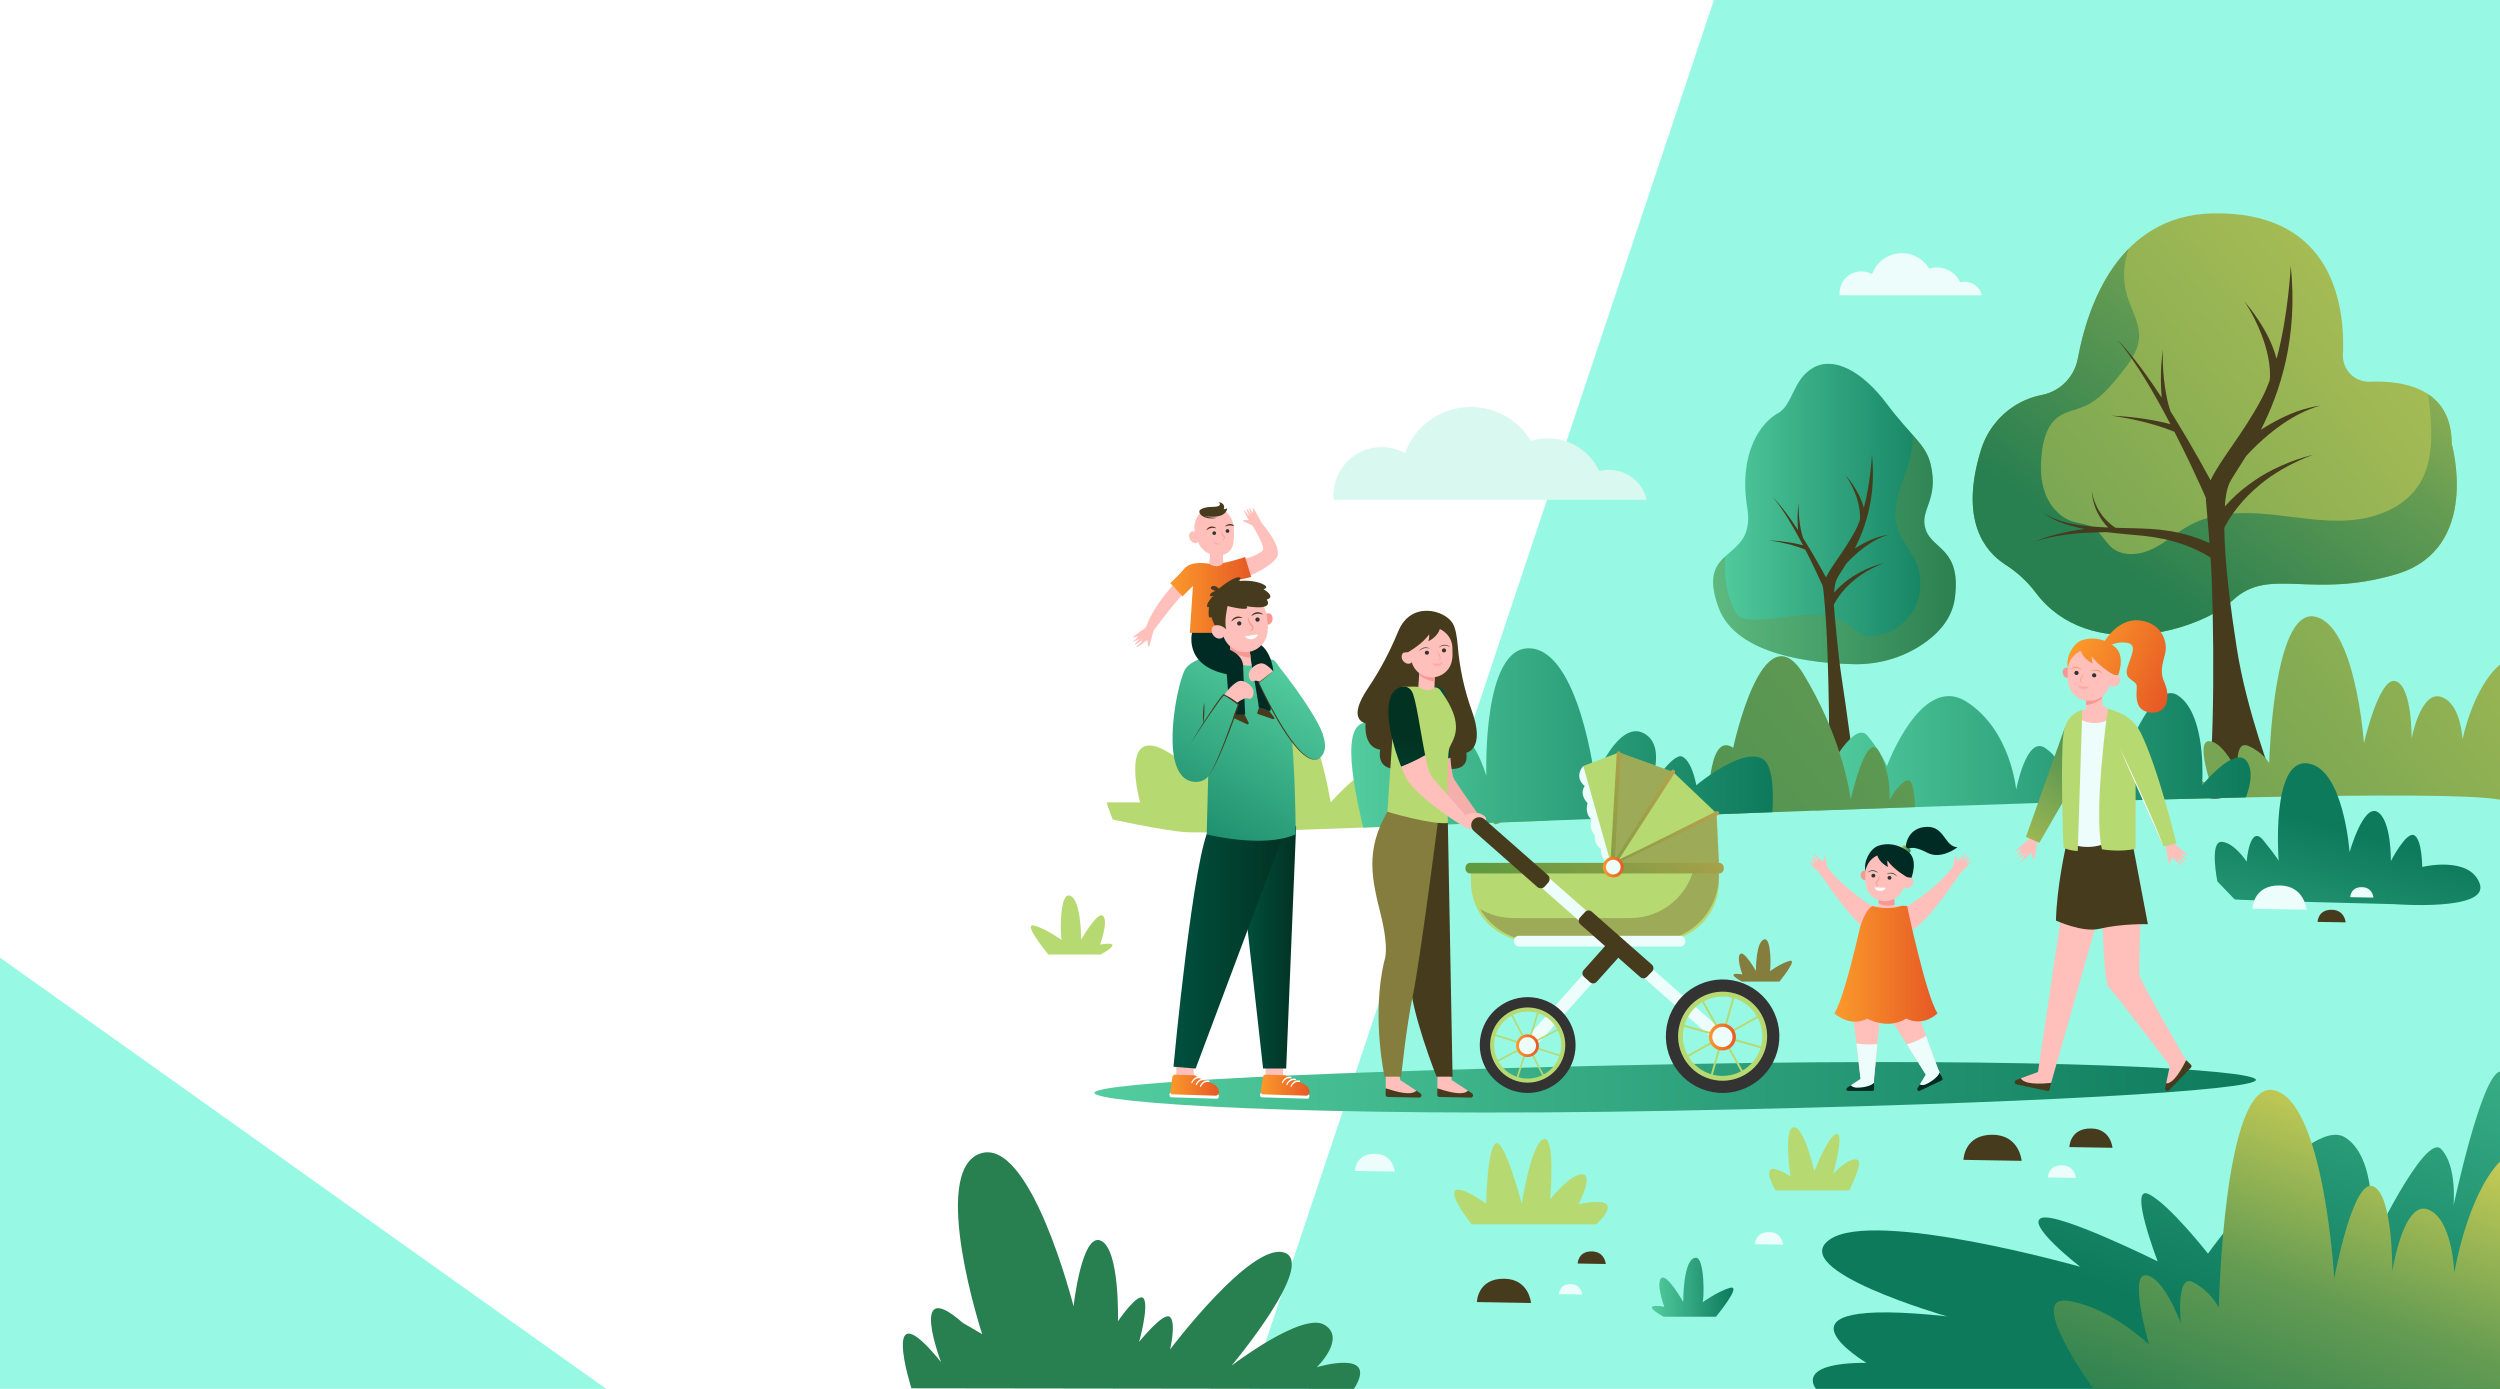 <?xml version="1.0" encoding="UTF-8"?>
<svg xmlns="http://www.w3.org/2000/svg" xmlns:xlink="http://www.w3.org/1999/xlink" viewBox="0 0 3600 2000">
  <defs>
    <style>
      .cls-1 {
        fill: url(#_Íîâûé_îáðàçåö_ãðàäèåíòà_10-2);
      }

      .cls-2 {
        fill: #b7d972;
      }

      .cls-3 {
        fill: #99c049;
      }

      .cls-4 {
        fill: url(#_Íîâûé_îáðàçåö_ãðàäèåíòà_7-6);
      }

      .cls-5 {
        fill: url(#_Íîâûé_îáðàçåö_ãðàäèåíòà_7-4);
      }

      .cls-6 {
        fill: url(#_Íîâûé_îáðàçåö_ãðàäèåíòà_7-12);
      }

      .cls-7 {
        fill: url(#_Íîâûé_îáðàçåö_ãðàäèåíòà_9-8);
      }

      .cls-8 {
        opacity: .5;
      }

      .cls-8, .cls-9 {
        fill: #847d3d;
      }

      .cls-10 {
        fill: #fff;
      }

      .cls-11 {
        fill: #edfdfc;
      }

      .cls-12 {
        fill: url(#_Íîâûé_îáðàçåö_ãðàäèåíòà_7-10);
      }

      .cls-13 {
        fill: url(#_Íîâûé_îáðàçåö_ãðàäèåíòà_7-5);
      }

      .cls-14 {
        fill: url(#_Íîâûé_îáðàçåö_ãðàäèåíòà_11-3);
      }

      .cls-15 {
        fill: url(#_Íîâûé_îáðàçåö_ãðàäèåíòà_9-4);
      }

      .cls-16 {
        fill: url(#_Íîâûé_îáðàçåö_ãðàäèåíòà_7-8);
      }

      .cls-17 {
        fill: url(#_Íîâûé_îáðàçåö_ãðàäèåíòà_10);
      }

      .cls-18 {
        fill: #768c33;
      }

      .cls-19 {
        fill: url(#_Íîâûé_îáðàçåö_ãðàäèåíòà_11-2);
      }

      .cls-20 {
        fill: url(#_Íîâûé_îáðàçåö_ãðàäèåíòà_8-4);
      }

      .cls-21 {
        fill: #87a535;
      }

      .cls-22 {
        fill: url(#_Íîâûé_îáðàçåö_ãðàäèåíòà_8-8);
      }

      .cls-23 {
        fill: url(#_Íîâûé_îáðàçåö_ãðàäèåíòà_9-6);
      }

      .cls-24 {
        fill: url(#_Íîâûé_îáðàçåö_ãðàäèåíòà_8-2);
      }

      .cls-25, .cls-26, .cls-27 {
        mix-blend-mode: multiply;
        opacity: .3;
      }

      .cls-25, .cls-28 {
        fill: none;
      }

      .cls-26, .cls-29 {
        fill: #f99893;
      }

      .cls-30 {
        fill: url(#_Íîâûé_îáðàçåö_ãðàäèåíòà_8-7);
      }

      .cls-31 {
        fill: url(#_Íîâûé_îáðàçåö_ãðàäèåíòà_8-6);
      }

      .cls-32 {
        fill: url(#_Íîâûé_îáðàçåö_ãðàäèåíòà_11-4);
      }

      .cls-33 {
        fill: url(#_Íîâûé_îáðàçåö_ãðàäèåíòà_9);
      }

      .cls-34 {
        fill: url(#_Íîâûé_îáðàçåö_ãðàäèåíòà_9-9);
      }

      .cls-35 {
        fill: url(#_Íîâûé_îáðàçåö_ãðàäèåíòà_7-11);
      }

      .cls-36 {
        fill: url(#_Íîâûé_îáðàçåö_ãðàäèåíòà_7-9);
      }

      .cls-37 {
        fill: url(#_Íîâûé_îáðàçåö_ãðàäèåíòà_7-13);
      }

      .cls-38 {
        fill: #333;
      }

      .cls-39 {
        fill: #ffc0bb;
      }

      .cls-40 {
        fill: #473b1e;
      }

      .cls-41 {
        fill: url(#_Íîâûé_îáðàçåö_ãðàäèåíòà_9-2);
      }

      .cls-28 {
        isolation: isolate;
      }

      .cls-27 {
        fill: url(#_Íîâûé_îáðàçåö_ãðàäèåíòà_7-7);
      }

      .cls-42 {
        fill: #d9f9f0;
      }

      .cls-43 {
        fill: url(#_Íîâûé_îáðàçåö_ãðàäèåíòà_7-2);
      }

      .cls-44 {
        fill: url(#_Íîâûé_îáðàçåö_ãðàäèåíòà_7-3);
      }

      .cls-45 {
        fill: url(#_Íîâûé_îáðàçåö_ãðàäèåíòà_8);
      }

      .cls-46 {
        fill: #97f9e3;
      }

      .cls-47 {
        fill: url(#_Íîâûé_îáðàçåö_ãðàäèåíòà_9-10);
      }

      .cls-48 {
        fill: url(#_Íîâûé_îáðàçåö_ãðàäèåíòà_8-3);
      }

      .cls-49 {
        fill: url(#_Íîâûé_îáðàçåö_ãðàäèåíòà_9-3);
      }

      .cls-50 {
        fill: url(#_Íîâûé_îáðàçåö_ãðàäèåíòà_7);
      }

      .cls-51 {
        fill: url(#_Íîâûé_îáðàçåö_ãðàäèåíòà_9-7);
      }

      .cls-52 {
        fill: url(#_Íîâûé_îáðàçåö_ãðàäèåíòà_9-5);
      }

      .cls-53 {
        fill: #002a24;
      }

      .cls-54 {
        fill: url(#_Íîâûé_îáðàçåö_ãðàäèåíòà_8-5);
      }

      .cls-55 {
        fill: #f4afab;
      }

      .cls-56 {
        fill: url(#_Íîâûé_îáðàçåö_ãðàäèåíòà_11);
      }
    </style>
    <linearGradient id="_Íîâûé_îáðàçåö_ãðàäèåíòà_9" data-name="Íîâûé îáðàçåö ãðàäèåíòà 9" x1="2466.847" y1="740.157" x2="2816.377" y2="740.157" gradientUnits="userSpaceOnUse">
      <stop offset="0" stop-color="#53cd9f"/>
      <stop offset="1" stop-color="#0d7a5c"/>
    </linearGradient>
    <linearGradient id="_Íîâûé_îáðàçåö_ãðàäèåíòà_8" data-name="Íîâûé îáðàçåö ãðàäèåíòà 8" x1="3760.115" y1="183.272" x2="1861.515" y2="1754.433" gradientUnits="userSpaceOnUse">
      <stop offset="0" stop-color="#c9cd55"/>
      <stop offset=".506" stop-color="#659c52"/>
      <stop offset="1" stop-color="#287f50"/>
    </linearGradient>
    <linearGradient id="_Íîâûé_îáðàçåö_ãðàäèåíòà_8-2" data-name="Íîâûé îáðàçåö ãðàäèåíòà 8" x1="3491.026" y1="283.9" x2="3087.459" y2="843.391" xlink:href="#_Íîâûé_îáðàçåö_ãðàäèåíòà_8"/>
    <linearGradient id="_Íîâûé_îáðàçåö_ãðàäèåíòà_8-3" data-name="Íîâûé îáðàçåö ãðàäèåíòà 8" x1="4048.962" y1="532.315" x2="2150.362" y2="2103.476" xlink:href="#_Íîâûé_îáðàçåö_ãðàäèåíòà_8"/>
    <linearGradient id="_Íîâûé_îáðàçåö_ãðàäèåíòà_9-2" data-name="Íîâûé îáðàçåö ãðàäèåíòà 9" x1="2613.839" y1="1082.687" x2="3240.897" y2="1082.687" xlink:href="#_Íîâûé_îáðàçåö_ãðàäèåíòà_9"/>
    <linearGradient id="_Íîâûé_îáðàçåö_ãðàäèåíòà_8-4" data-name="Íîâûé îáðàçåö ãðàäèåíòà 8" x1="3739.338" y1="158.164" x2="1840.738" y2="1729.325" xlink:href="#_Íîâûé_îáðàçåö_ãðàäèåíòà_8"/>
    <linearGradient id="_Íîâûé_îáðàçåö_ãðàäèåíòà_9-3" data-name="Íîâûé îáðàçåö ãðàäèåíòà 9" x1="1945.826" y1="1062.625" x2="2552.929" y2="1062.625" xlink:href="#_Íîâûé_îáðàçåö_ãðàäèåíòà_9"/>
    <linearGradient id="_Íîâûé_îáðàçåö_ãðàäèåíòà_9-4" data-name="Íîâûé îáðàçåö ãðàäèåíòà 9" x1="3279.233" y1="1624.411" x2="3394.799" y2="1200.666" xlink:href="#_Íîâûé_îáðàçåö_ãðàäèåíòà_9"/>
    <linearGradient id="_Íîâûé_îáðàçåö_ãðàäèåíòà_8-5" data-name="Íîâûé îáðàçåö ãðàäèåíòà 8" x1="3723.237" y1="138.705" x2="1824.639" y2="1709.865" xlink:href="#_Íîâûé_îáðàçåö_ãðàäèåíòà_8"/>
    <linearGradient id="_Íîâûé_îáðàçåö_ãðàäèåíòà_9-5" data-name="Íîâûé îáðàçåö ãðàäèåíòà 9" x1="3403.253" y1="1131.928" x2="3117.086" y2="1885.867" xlink:href="#_Íîâûé_îáðàçåö_ãðàäèåíòà_9"/>
    <linearGradient id="_Íîâûé_îáðàçåö_ãðàäèåíòà_8-6" data-name="Íîâûé îáðàçåö ãðàäèåíòà 8" x1="3411.925" y1="1590.285" x2="3213.81" y2="2113.089" xlink:href="#_Íîâûé_îáðàçåö_ãðàäèåíòà_8"/>
    <linearGradient id="_Íîâûé_îáðàçåö_ãðàäèåíòà_9-6" data-name="Íîâûé îáðàçåö ãðàäèåíòà 9" x1="2378.64" y1="1853.617" x2="2496.184" y2="1853.617" xlink:href="#_Íîâûé_îáðàçåö_ãðàäèåíòà_9"/>
    <linearGradient id="_Íîâûé_îáðàçåö_ãðàäèåíòà_9-7" data-name="Íîâûé îáðàçåö ãðàäèåíòà 9" x1="1575.974" y1="1565.705" x2="3248.517" y2="1565.705" xlink:href="#_Íîâûé_îáðàçåö_ãðàäèåíòà_9"/>
    <linearGradient id="_Íîâûé_îáðàçåö_ãðàäèåíòà_8-7" data-name="Íîâûé îáðàçåö ãðàäèåíòà 8" x1="2850.609" y1="1255.453" x2="3085.412" y2="974.791" xlink:href="#_Íîâûé_îáðàçåö_ãðàäèåíòà_8"/>
    <linearGradient id="_Íîâûé_îáðàçåö_ãðàäèåíòà_7" data-name="Íîâûé îáðàçåö ãðàäèåíòà 7" x1="2986.094" y1="933.355" x2="3123.215" y2="999.852" gradientUnits="userSpaceOnUse">
      <stop offset="0" stop-color="#fb9a2b"/>
      <stop offset="1" stop-color="#e65925"/>
    </linearGradient>
    <linearGradient id="_Íîâûé_îáðàçåö_ãðàäèåíòà_7-2" data-name="Íîâûé îáðàçåö ãðàäèåíòà 7" x1="2979.03" y1="947.92" x2="3116.151" y2="1014.417" xlink:href="#_Íîâûé_îáðàçåö_ãðàäèåíòà_7"/>
    <linearGradient id="_Íîâûé_îáðàçåö_ãðàäèåíòà_7-3" data-name="Íîâûé îáðàçåö ãðàäèåíòà 7" x1="2974.692" y1="956.866" x2="3111.813" y2="1023.362" xlink:href="#_Íîâûé_îáðàçåö_ãðàäèåíòà_7"/>
    <linearGradient id="_Íîâûé_îáðàçåö_ãðàäèåíòà_7-4" data-name="Íîâûé îáðàçåö ãðàäèåíòà 7" x1="2988.451" y1="928.494" x2="3125.572" y2="994.991" xlink:href="#_Íîâûé_îáðàçåö_ãðàäèåíòà_7"/>
    <linearGradient id="_Íîâûé_îáðàçåö_ãðàäèåíòà_7-5" data-name="Íîâûé îáðàçåö ãðàäèåíòà 7" x1="2995.558" y1="913.84" x2="3132.679" y2="980.337" xlink:href="#_Íîâûé_îáðàçåö_ãðàäèåíòà_7"/>
    <linearGradient id="_Íîâûé_îáðàçåö_ãðàäèåíòà_8-8" data-name="Íîâûé îáðàçåö ãðàäèåíòà 8" x1="2738.654" y1="1222.837" x2="2751.365" y2="1222.837" xlink:href="#_Íîâûé_îáðàçåö_ãðàäèåíòà_8"/>
    <linearGradient id="_Íîâûé_îáðàçåö_ãðàäèåíòà_7-6" data-name="Íîâûé îáðàçåö ãðàäèåíòà 7" x1="2641.612" y1="1389.241" x2="2789.909" y2="1389.241" xlink:href="#_Íîâûé_îáðàçåö_ãðàäèåíòà_7"/>
    <linearGradient id="_Íîâûé_îáðàçåö_ãðàäèåíòà_7-7" data-name="Íîâûé îáðàçåö ãðàäèåíòà 7" x1="2641.612" y1="1459.639" x2="2789.909" y2="1459.639" xlink:href="#_Íîâûé_îáðàçåö_ãðàäèåíòà_7"/>
    <linearGradient id="_Íîâûé_îáðàçåö_ãðàäèåíòà_11" data-name="Íîâûé îáðàçåö ãðàäèåíòà 11" x1="2104.597" y1="998.749" x2="1974.355" y2="1168.889" gradientUnits="userSpaceOnUse">
      <stop offset="0" stop-color="#00503e"/>
      <stop offset="1" stop-color="#023222"/>
    </linearGradient>
    <linearGradient id="_Íîâûé_îáðàçåö_ãðàäèåíòà_11-2" data-name="Íîâûé îáðàçåö ãðàäèåíòà 11" x1="1985.001" y1="1189.817" x2="2022.147" y2="1063.244" xlink:href="#_Íîâûé_îáðàçåö_ãðàäèåíòà_11"/>
    <linearGradient id="_Íîâûé_îáðàçåö_ãðàäèåíòà_10" data-name="Íîâûé îáðàçåö ãðàäèåíòà 10" x1="2462.958" y1="1073.478" x2="2221.506" y2="1329.376" gradientUnits="userSpaceOnUse">
      <stop offset="0" stop-color="#c7a44f"/>
      <stop offset="1" stop-color="#609a3f"/>
    </linearGradient>
    <linearGradient id="_Íîâûé_îáðàçåö_ãðàäèåíòà_10-2" data-name="Íîâûé îáðàçåö ãðàäèåíòà 10" x1="2457.766" y1="1068.579" x2="2216.313" y2="1324.477" xlink:href="#_Íîâûé_îáðàçåö_ãðàäèåíòà_10"/>
    <linearGradient id="_Íîâûé_îáðàçåö_ãðàäèåíòà_7-8" data-name="Íîâûé îáðàçåö ãðàäèåíòà 7" x1="2308.149" y1="1248.597" x2="2338.059" y2="1248.597" xlink:href="#_Íîâûé_îáðàçåö_ãðàäèåíòà_7"/>
    <linearGradient id="_Íîâûé_îáðàçåö_ãðàäèåíòà_7-9" data-name="Íîâûé îáðàçåö ãðàäèåíòà 7" x1="2183.144" y1="1505.811" x2="2216.006" y2="1505.811" xlink:href="#_Íîâûé_îáðàçåö_ãðàäèåíòà_7"/>
    <linearGradient id="_Íîâûé_îáðàçåö_ãðàäèåíòà_7-10" data-name="Íîâûé îáðàçåö ãðàäèåíòà 7" x1="2460.796" y1="1493.254" x2="2499.724" y2="1493.254" xlink:href="#_Íîâûé_îáðàçåö_ãðàäèåíòà_7"/>
    <linearGradient id="_Íîâûé_îáðàçåö_ãðàäèåíòà_11-3" data-name="Íîâûé îáðàçåö ãðàäèåíòà 11" x1="1789.506" y1="1348.089" x2="1866.409" y2="1348.089" xlink:href="#_Íîâûé_îáðàçåö_ãðàäèåíòà_11"/>
    <linearGradient id="_Íîâûé_îáðàçåö_ãðàäèåíòà_9-8" data-name="Íîâûé îáðàçåö ãðàäèåíòà 9" x1="1885.591" y1="978.714" x2="1694.814" y2="1291.478" xlink:href="#_Íîâûé_îáðàçåö_ãðàäèåíòà_9"/>
    <linearGradient id="_Íîâûé_îáðàçåö_ãðàäèåíòà_11-4" data-name="Íîâûé îáðàçåö ãðàäèåíòà 11" x1="1689.793" y1="1350.953" x2="1852.117" y2="1350.953" xlink:href="#_Íîâûé_îáðàçåö_ãðàäèåíòà_11"/>
    <linearGradient id="_Íîâûé_îáðàçåö_ãðàäèåíòà_9-9" data-name="Íîâûé îáðàçåö ãðàäèåíòà 9" x1="1859.347" y1="962.706" x2="1668.57" y2="1275.47" xlink:href="#_Íîâûé_îáðàçåö_ãðàäèåíòà_9"/>
    <linearGradient id="_Íîâûé_îáðàçåö_ãðàäèåíòà_7-11" data-name="Íîâûé îáðàçåö ãðàäèåíòà 7" x1="1685.007" y1="856.703" x2="1801.727" y2="856.703" xlink:href="#_Íîâûé_îáðàçåö_ãðàäèåíòà_7"/>
    <linearGradient id="_Íîâûé_îáðàçåö_ãðàäèåíòà_9-10" data-name="Íîâûé îáðàçåö ãðàäèåíòà 9" x1="1890.897" y1="981.951" x2="1700.12" y2="1294.715" xlink:href="#_Íîâûé_îáðàçåö_ãðàäèåíòà_9"/>
    <linearGradient id="_Íîâûé_îáðàçåö_ãðàäèåíòà_7-12" data-name="Íîâûé îáðàçåö ãðàäèåíòà 7" x1="1685.081" y1="1562.666" x2="1755.298" y2="1562.666" xlink:href="#_Íîâûé_îáðàçåö_ãðàäèåíòà_7"/>
    <linearGradient id="_Íîâûé_îáðàçåö_ãðàäèåíòà_7-13" data-name="Íîâûé îáðàçåö ãðàäèåíòà 7" x1="1815.49" y1="1562.666" x2="1885.707" y2="1562.666" xlink:href="#_Íîâûé_îáðàçåö_ãðàäèåíòà_7"/>
  </defs>
  <g class="cls-28">
    <g id="Layer_2" data-name="Layer 2">
      <g id="_Ñëîé_2" data-name="Ñëîé 2">
        <rect class="cls-10" width="3600" height="2000"/>
        <polygon class="cls-46" points="1800 2000 3600 2000 3600 0 2468 0 1800 2000"/>
        <polygon class="cls-46" points="873 2000 0 1379 0 2000 873 2000"/>
      </g>
      <g id="Layer_1-2" data-name="Layer 1">
        <g>
          <path class="cls-33" d="m2670.098,956.431c34.151.633,67.825-8.727,96.435-27.386,22.993-14.997,44.552-37.092,48.536-68.255,9.106-71.23-31.929-68.879-41.995-97.927-10.065-29.048,19.793-42.059,6.903-94.974-6.925-28.425-28.824-40.734-62.985-86.415-34.161-45.68-75.539-69.092-105.734-52.059-30.195,17.033-28.984,53.673-51.437,65.875-22.452,12.202-56.957,54.785-43.794,135.754,13.162,80.968-75.876,50.773-41.035,144.456,25.544,68.686,137.292,79.858,195.107,80.931Z"/>
          <g class="cls-25">
            <path class="cls-18" d="m2484.5,801.088c-2.687,24.788,1.018,50.272,10.825,73.204,2.124,4.967,4.679,10.006,9.005,13.242,4.945,3.699,11.443,4.483,17.613,4.716,24.4.923,48.529-4.754,72.876-6.587,24.348-1.833,50.582.808,69.731,15.956,5.436,4.3,10.275,9.581,16.628,12.351,6.518,2.841,13.963,2.713,20.977,1.544,22.298-3.718,42.605-17.978,53.672-37.691,11.066-19.713,12.667-44.474,4.23-65.448-7.669-19.061-22.929-34.704-28.372-54.515-7.515-27.346,5.095-55.597,14.312-82.418,5.211-15.165,9.014-31.528,7.873-47.663-.058-.822-.16-1.65-.293-2.482,13.433,15.164,22.407,26.198,26.4,42.589,12.891,52.916-16.968,65.926-6.903,94.974,10.066,29.048,51.101,26.697,41.995,97.927-3.984,31.163-25.543,53.258-48.536,68.255-28.61,18.66-62.284,28.02-96.435,27.386-57.815-1.072-169.562-12.244-195.107-80.931-16.379-44.043-5.379-60.706,9.509-74.413Z"/>
          </g>
          <path class="cls-40" d="m2629.446,895.194c3.175,44.992,7.822,224.165,1.076,239.735-10.066,23.228,42.727-5.713,42.727-5.713,0,0-14.028-106.969-22.158-159.22-3.618-23.253-10.251-93.223-10.314-99.31.277-.554.56-1.107.854-1.66.95-1.795,1.998-3.566,3.088-5.315,2.195-3.495,4.613-6.89,7.223-10.153,15.936-19.898,37.883-34.219,62.234-43.173-25.569,6.461-49.545,18.76-68.324,37.734-1.589,1.607-3.135,3.263-4.639,4.966.551-7.826,1.617-14.033,3.281-18.053,1.915-4.629,7.475-12.467,14.297-23.561,5.686-6.244,12.217-12.4,18.529-17.639,2.522-2.085,5.104-4.102,7.743-6.049,10.739-7.882,22.174-14.323,35.049-17.916-13.493,1.845-26.036,6.848-37.962,13.317-2.977,1.624-5.911,3.333-8.8,5.122-.786.489-1.568.985-2.346,1.485,15.583-30.69,30.895-75.621,24.591-135.351,0,0-1.771,40.156-11.666,76.814-1.629-5.953-3.884-11.644-6.479-17.115-5.72-11.429-8.799-15.521-14.373-23.191-1.873-2.366-3.793-4.688-5.678-7.022,1.596,2.553,3.214,5.078,4.775,7.63,4.143,7.45,6.884,12.024,11.246,24.232,6.738,20.191,4.739,33.612,4.739,33.612-1.965,5.238-4.146,10.22-6.565,14.789-15.461,29.204-34.166,50.22-42.13,67.329-2.986-5.557-6.023-11.076-9.109-16.565-6.605-11.705-13.39-23.298-20.459-34.719-1.145-1.853-2.299-3.702-3.458-5.547-2.778-8.207-4.477-17.905-5.372-26.179-1.112-10.521-1.131-16.283-.96-24.967-1.076,8.651-1.662,14.423-1.649,25.12.016,4.216.219,8.437.557,12.659.054.698.125,1.394.193,2.091-.039-.059-.077-.119-.117-.178-3.687-5.612-7.43-11.186-11.326-16.656-3.89-5.473-7.888-10.869-12.072-16.116-4.185-5.243-8.578-10.334-13.331-15.05,4.423,5.027,8.438,10.376,12.24,15.864,3.8,5.49,7.401,11.112,10.89,16.8,3.494,5.685,6.833,11.467,10.11,17.279,3.279,5.811,6.454,11.682,9.569,17.583.401.757.796,1.516,1.194,2.275-.257-.069-.514-.141-.772-.208-2.262-.603-4.532-1.132-6.806-1.635-4.548-.997-9.118-1.817-13.695-2.529-11.869-1.701-16.255-2.021-27.571-2.716,11.397,1.791,15.598,2.511,27.055,5.278,4.441,1.129,8.849,2.359,13.191,3.752,3.793,1.223,8.199,2.762,11.87,4.354,4.629,9.002,9.106,18.081,13.469,27.207,2.867,6.019,5.68,12.063,8.417,18.128,1.096,2.448,2.706,4.734,3.258,7.349,2.011,9.524,4.664,51.002,4.664,51.002Z"/>
        </g>
        <g>
          <path class="cls-45" d="m2940.347,568.721c26.395-5.152,46.848-26.125,51.757-52.566,13.887-74.807,57.811-206.492,195.058-208.909,161.657-2.846,190.487,116.587,186.671,203.579-.96,21.877,17.141,39.744,39.02,38.849,47.82-1.958,117.557,8.966,117.557,89.334,0,0,43.244,151.354-79.731,187.84-122.975,36.487-182.435-11.487-235.139,37.163-48.677,44.934-207.447,91.595-284.124-10.673-11.99-15.993-26.908-29.581-43.759-40.332-28.792-18.37-66.688-62.964-35.008-165.221,12.303-39.711,44.938-70.05,85.614-78.64.69-.145,1.384-.286,2.084-.423Z"/>
          <path class="cls-24" d="m3530.41,639.007c0-36.052-14.037-58.122-33.829-71.331.962,7.833,1.83,15.678,2.58,23.535,3.536,37.101,3.966,77.275-16.753,108.255-21.496,32.142-61.693,47.202-100.272,49.831-38.579,2.629-77.003-5.123-115.499-8.763-38.496-3.639-79.181-2.724-113.218,15.624-18.314,9.872-33.872,24.381-52.487,33.671-18.615,9.29-42.766,12.35-59.083-.557-10.976-8.682-16.698-23.241-28.847-30.187-8.546-4.886-18.887-5.175-28.286-8.1-18.8-5.851-32.999-22.356-39.779-40.841-6.781-18.486-6.969-38.779-4.707-58.339,2.224-19.227,7.8-39.873,23.445-51.269,11.098-8.083,25.378-10.087,37.975-15.545,21.715-9.408,37.415-28.53,52.244-46.972,12.09-15.034,24.702-31.334,26.215-50.566,1.695-21.548-10.869-41.289-17.182-61.961-6.751-22.106-5.238-45.926,2.554-67.542-45.237,45.711-64.902,112.55-73.377,158.205-4.909,26.441-25.361,47.415-51.757,52.566-.7.137-1.394.278-2.084.423-40.676,8.59-73.311,38.929-85.614,78.64-31.68,102.257,6.216,146.851,35.008,165.221,16.851,10.751,31.769,24.339,43.759,40.332,76.677,102.269,235.447,55.607,284.124,10.673,52.704-48.649,112.164-.675,235.139-37.163,122.975-36.487,79.731-187.84,79.731-187.84Z"/>
          <path class="cls-40" d="m3247.688,691.162c-12.787,8.575-24.876,18.377-35.858,29.472-2.774,2.805-5.474,5.695-8.097,8.668.962-13.66,2.824-24.494,5.727-31.51,3.344-8.079,13.046-21.76,24.954-41.123,9.975-10.949,21.368-21.681,32.34-30.788,4.403-3.638,8.908-7.16,13.514-10.559,18.797-13.796,38.753-25.015,61.176-31.272-23.559,3.222-45.449,11.956-66.259,23.244-5.195,2.834-10.317,5.817-15.359,8.939-1.372.853-2.736,1.719-4.095,2.593,27.198-53.566,53.925-131.99,42.92-236.242,0,0-3.089,70.088-20.361,134.071-7.441-27.186-19.868-47.609-36.395-70.351-3.27-4.13-6.62-8.183-9.911-12.255,2.785,4.455,5.61,8.862,8.334,13.316,35.019,62.982,27.899,100.962,27.899,100.962-3.431,9.142-7.236,17.838-11.458,25.814-26.987,50.974-59.634,87.654-73.534,117.516-5.212-9.699-10.512-19.332-15.9-28.912-11.529-20.43-23.372-40.664-35.708-60.599-2-3.235-4.014-6.461-6.037-9.681-1.468-4.338-3.625-10.343-6.176-24.244-1.32-7.087-2.42-14.244-3.201-21.448-1.974-18.679-1.964-28.904-1.675-43.578-1.855,14.898-2.902,25.048-2.878,43.845.027,7.359.381,14.725.973,22.095.095,1.217.219,2.434.335,3.65-.068-.103-.134-.207-.202-.311-6.436-9.795-12.969-19.524-19.77-29.071-6.789-9.552-13.766-18.972-21.071-28.129-7.305-9.151-14.972-18.037-23.267-26.268,7.718,8.775,14.726,18.111,21.363,27.689,6.634,9.582,12.92,19.395,19.009,29.324,6.099,9.922,11.925,20.013,17.646,30.158,5.724,10.143,11.265,20.39,16.702,30.689.699,1.322,1.39,2.647,2.084,3.971-12.349-3.309-24.496-5.665-37.129-7.63-20.748-2.974-28.457-3.533-48.122-4.74,19.803,3.111,27.179,4.373,47.222,9.211,13.691,3.481,26.708,7.37,39.818,12.521.906.372,1.828.727,2.716,1.112.4.168.809.342,1.21.516,8.08,15.712,15.893,31.559,23.509,47.487,5.005,10.506,9.914,21.055,14.69,31.64,2.371,5.295,4.742,10.596,7.014,15.899l.059.138c-.02,1.344.02,2.677.139,3.998.846,9.426,2.892,32.117,5.093,61.053-43.132-19.535-78.785-20.538-109.397-21.359-8.59-.207-17.164-.379-25.718-.645-.156-.089-.328-.191-.487-.287-1.917-1.192-3.442-2.236-5.652-3.979-6.011-4.767-11.75-10.928-16.325-17.903-3.016-4.546-5.517-9.456-7.535-14.586-1.979-5.145-3.454-10.517-4.397-16.011.376,5.56,1.298,11.11,2.772,16.548,1.515,5.422,3.563,10.738,6.209,15.779,3.694,7.127,8.67,14.028,14.7,20.045-10.229-.441-20.428-1.094-30.589-2.192-11.076-1.222-22.112-2.959-32.872-5.865-10.726-2.915-21.29-6.992-30.492-13.479,8.724,7.127,19.131,12.034,29.789,15.751,9.852,3.423,20.021,5.853,30.255,7.802-2.068.29-4.134.591-6.202.907-7.546,1.175-15.062,2.506-22.522,4.113-7.454,1.636-14.868,3.441-22.16,5.667-7.278,2.263-14.459,4.851-21.323,8.102,7.092-2.727,14.397-4.752,21.76-6.449,7.378-1.659,14.84-2.891,22.315-3.952,7.482-1.032,14.999-1.787,22.52-2.385,7.508-.576,29.079-1.253,36.523-1.389l-.007-.004c12.968,1.527,25.957,2.678,38.872,3.907,18.648,1.813,63.957,4.119,109.269,31.26.744.446,1.477.905,2.214,1.36,5.542,78.53,6.437,304.644-5.339,331.82-17.568,40.541,95.769-10.934,95.769-10.934,0,0-38.461-99.126-52.65-190.325-8.279-53.216-17.465-121.442-18.002-173.337.484-.966.977-1.933,1.491-2.896,1.658-3.134,3.487-6.224,5.391-9.277,3.83-6.1,8.051-12.027,12.607-17.722,9.121-11.391,19.55-21.866,30.908-31.348,17.784-15.295,45.506-32.162,77.716-44.008-33.592,8.488-63.376,22.569-83.395,36.389Z"/>
        </g>
        <path class="cls-48" d="m3600,956.879v194.694c-37.684-7.347-177.746-7.305-365.938-3.319-42.913.908-88.32,2.014-135.595,3.287-19.755-26.518-41.932-63.346-9.371-59.464,33.468,3.997,64.912,21.467,82.236,32.738,1.075.699,2.087,1.367,3.047,2.025,6.669,4.466,10.603,7.576,10.843,7.764-.104-.313-2.223-6.262-4.675-14.527-5.949-20.1-13.786-53.839,1.023-52.785,11.49.825,22.698,14.59,30.525,26.946,6.512,10.3,10.676,19.62,10.676,19.62,0,0-1.576-12.022-.595-23.032,1.002-11.188,4.644-21.321,15.247-16.781,21.06,9.017,30.212,24.785,30.212,24.785,0,0,5.5-221.567,65.006-211.047,59.517,10.509,71.424,182.515,71.424,182.515,0,0,21.968-96.898,45.772-89.384,23.815,7.514,22.897,82.622,22.897,82.622,0,0,12.816-69.107,42.12-60.09,29.294,9.017,31.131,61.593,31.131,61.593,0,0,14.642-74.356,54.017-108.159Z"/>
        <path class="cls-41" d="m3234.061,1148.255c-42.913.908-88.32,2.014-135.595,3.287-106.656,2.88-222.777,6.596-340.976,10.676-47.713,1.639-95.75,3.35-143.651,5.082,4.842-19.641,8.401-39.25,8.401-39.25,0,0,11.897-24.514,26.372-45.136,13.901-19.818,30.171-36.035,40.554-23.481,6.157,7.451,11.094,14.297,14.997,20.256.542.835,1.064,1.649,1.576,2.442,8.318,13.139,11.312,21.404,11.312,21.404,0,0,49.07-133.873,113.763-93.621,64.693,40.262,72.499,127.288,72.499,127.288,0,0,14.506-77.769,41.274-60.393,26.769,17.386,40.147,60.393,40.147,60.393,0,0,29.002-64.046,42.391-50.322,13.379,13.723,17.845,43.007,17.845,43.007,0,0,49.07-156.926,91.461-128.332,36.15,24.389,35.785,101.198,34.898,123.26-.157,3.809-.324,5.98-.324,5.98,0,0,1.231-1.513,3.371-3.955,1.597-1.816,3.694-4.154,6.168-6.763,8.129-8.578,20.256-20.089,31.548-25.84,3.486-1.774,6.898-3.006,10.081-3.413,5.364-.72,10.102.866,13.525,5.959,9.288,13.807,4.477,35.19-1.638,51.47Z"/>
        <path class="cls-20" d="m2757.491,1162.218c-47.713,1.639-95.75,3.35-143.651,5.082-20.59.741-41.149,1.492-61.646,2.254-43.539,1.597-86.775,3.204-129.354,4.801,1.127-25.84,7.284-65.924,37.298-12.377,0,0-.324-23.596,2.985-46.492,3.872-26.643,12.68-52.326,32.706-38.645,0,0,42.756-202.625,101.501-105.591,25.161,41.567,41.191,80.608,51.282,111.665,13.473,41.441,16.385,68.659,16.385,68.659,0,0,21.268-95.907,39.166-71.883.532.71,1.054,1.513,1.576,2.442.052.094.104.188.156.282,18.221,33.093,14.871,69.159,14.871,69.159,0,0,26.027-43.873,32.717-21.571,3.183,10.624,4.007,22.594,4.007,32.216Z"/>
        <path class="cls-2" d="m2150.585,1184.708c-68.157,2.599-131.442,4.978-187.66,7.013-139.477,5.061-235.541,7.984-254.92,6.658-15.247-1.033-39.427-4.957-68.993-10.728-11.438-2.233-23.7-4.738-36.547-7.462-4.79-10.791-8.975-24.765-8.975-24.765h48.214s-4.498-16.27-6.293-34.314c-3.59-36.182,3.715-79.47,80.034-12.941,0,0,31.224-183.987,102.607-154.442,71.382,29.555,98.161,201.697,98.161,201.697,0,0,14.85-17.052,33.072-32.341,19.63-16.458,43.163-30.87,56.229-19.651,24.974,21.415,7.681,65.246,7.368,66.049.825-.71,46.179-39.406,55.019,17.449,0,0,44.458-41.233,82.685-2.223Z"/>
        <path class="cls-3" d="m2232.215,1181.598c-23.732.908-47.004,1.795-69.765,2.661,14.788-3.59,43.883-8.818,69.765-2.661Z"/>
        <path class="cls-49" d="m2552.194,1169.555c-43.539,1.597-86.775,3.204-129.354,4.801-65.57,2.473-129.563,4.915-190.624,7.243-23.732.908-47.004,1.795-69.765,2.661-6.105,1.472-9.778,2.671-9.778,2.671-.699-.772-1.398-1.513-2.087-2.223-68.157,2.599-131.442,4.978-187.66,7.013-4.55-19.714-10.123-44.697-13.64-68.638-5.395-36.735-5.969-71.007,9.309-80.076,33.093-19.63,102.617,61.259,102.617,61.259,0,0,39.406-108.847,79.188,12.805,0,0-6.689-188.474,63.576-183.444,70.266,5.03,92.578,187.848,92.578,187.848,0,0,33.458-84.918,70.266-65.705,36.296,18.952,6.428,83.29,5.604,85.053,1.033-1.67,36.109-58.41,50.281-51.199,14.381,7.316,19.964,41.17,19.964,41.17,0,0,8.359-7.034,20.455-15.31,21.989-15.038,56.334-34.167,75.223-22.531,15.884,9.799,15.424,52.712,13.849,76.6Z"/>
        <path class="cls-21" d="m2162.45,1184.259c-6.105,1.472-9.778,2.671-9.778,2.671-.699-.772-1.398-1.513-2.087-2.223,3.945-.146,7.9-.303,11.866-.449Z"/>
        <path class="cls-15" d="m3193.013,1269.241s-11.897-58.496,6.444-57.008c18.342,1.488,35.692,28.49,35.692,28.49,0,0,4.461-54.763,23.794-30.968,19.334,23.794,22.308,29.743,22.308,29.743,0,0-11.402-146.238,41.145-140.289,52.547,5.949,60.974,127.897,60.974,127.897,0,0,19.829-69.897,40.154-58,20.325,11.897,19.333,70.889,19.333,70.889,0,0,22.307-43.624,33.709-37.179,11.402,6.444,11.402,45.607,11.402,45.607,0,0,67.919-16.655,82.788,23.894,14.869,40.55-123.437,29.644-123.437,29.644,0,0-228.033-5.453-229.52-6.94-1.487-1.488-24.786-25.778-24.786-25.778Z"/>
        <path class="cls-54" d="m1312.417,1999.135s-47.093-148.347,42.632-37.801c0,0-48.085-126.41,31.231-56.513l28.04,16.35s-76.249-233.372-3.377-259.873c72.872-26.501,134.961,219.729,134.961,219.729,0,0,11.897-107.076,39.41-94.435,27.513,12.641,24.538,115.999,24.538,115.999,0,0,29.743-44.073,37.179-32.447,7.436,11.627-6.692,62.19-6.692,62.19,0,0,35.692-44.615,44.615-35.692,8.923,8.923,0,46.507,0,46.507,0,0,116.743-155.07,164.332-139.456,47.589,15.615-75.846,162.845-75.846,162.845,0,0,101.871-78.076,133.845-58.743,31.974,19.334-11.154,60.974-11.154,60.974,0,0,90.717-27.391,53.538,31.231l-637.252-.865Z"/>
        <path class="cls-52" d="m2615.122,2000s-32.346-37.551,72.499-37.551c0,0-162.43-96.669,115.999-66.923,0,0-233.114-66.718-168.422-110.877,64.692-44.16,360.267,39.493,360.267,39.493,0,0-79.192-61.346-55.769-70.269,23.424-8.923,167.306,62.461,167.306,62.461,0,0-42.384-110.422-13.384-97.038,28.999,13.385,85.883,85.884,85.883,85.884,0,0,143.884-200.768,197.422-167.306,53.538,33.461,35.692,159.736,35.692,159.736,0,0,79.192-167.544,102.615-143.006,23.422,24.538,17.846,81.423,17.846,81.423,0,0,40.153-188.499,66.923-192.96v456.933h-984.878Z"/>
        <path class="cls-31" d="m3014.427,2000s-98.153-135.704-36.807-126.781c61.346,8.923,117.114,63.179,117.114,63.179,0,0-30.115-102.218-4.461-99.987,25.653,2.231,50.191,69.153,50.191,69.153,0,0-7.807-72.499,17.847-59.114,25.653,13.384,36.807,36.807,36.807,36.807,0,0,6.691-329.036,79.191-313.421,72.5,15.615,87,271.036,87,271.036,0,0,26.769-143.884,55.769-132.729,28.999,11.153,27.884,122.691,27.884,122.691,0,0,15.615-102.614,51.307-89.23,35.693,13.384,37.923,91.461,37.923,91.461,0,0,17.846-110.422,65.808-160.615v327.549h-585.573Z"/>
        <path class="cls-42" d="m2371.239,719.719c-5.676-24.705-27.784-43.136-54.211-43.136-4.852,0-9.557.624-14.043,1.791-13.043-27.893-41.349-47.22-74.175-47.22-8.487,0-16.671,1.292-24.368,3.689-17.671-29.261-49.775-48.827-86.451-48.827-43.636,0-80.801,27.695-94.884,66.465-9.968-5.558-21.444-8.736-33.667-8.736-38.248,0-69.254,31.006-69.254,69.254,0,2.268.117,4.508.33,6.72h450.722Z"/>
        <path class="cls-11" d="m2853.833,425.294c-2.579-11.225-12.624-19.599-24.631-19.599-2.204,0-4.343.283-6.381.814-5.926-12.673-18.788-21.454-33.702-21.454-3.856,0-7.574.587-11.072,1.676-8.028-13.295-22.614-22.185-39.279-22.185-19.826,0-36.712,12.583-43.11,30.198-4.53-2.525-9.743-3.969-15.297-3.969-17.378,0-31.466,14.088-31.466,31.466,0,1.03.053,2.048.15,3.053h204.786Z"/>
        <path class="cls-10" d="m2010.013,367.943c-2.579-11.224-12.623-19.599-24.631-19.599-2.204,0-4.342.284-6.381.814-5.926-12.673-18.788-21.454-33.702-21.454-3.856,0-7.574.587-11.071,1.676-8.029-13.295-22.615-22.184-39.279-22.184-19.826,0-36.712,12.583-43.111,30.198-4.529-2.525-9.743-3.969-15.296-3.969-17.378,0-31.466,14.087-31.466,31.465,0,1.03.053,2.048.15,3.053h204.786Z"/>
        <path class="cls-2" d="m2119.206,1763.041h179.204s51.307-44.616-25.282-29c0,0,22.308-42.384,5.205-43.128-17.102-.743-46.102,36.064-46.102,36.064,0,0,8.18-93.32-9.667-86.627-17.846,6.692-31.23,92.948-31.23,92.948,0,0-24.538-92.948-37.179-86.999-12.641,5.949-14.128,86.999-14.128,86.999,0,0-36.436-26.769-44.615-18.589-8.18,8.179,23.795,48.333,23.795,48.333Z"/>
        <path class="cls-23" d="m2395.572,1896.142h75.35s38.666-46.598,20.325-41.64c-18.341,4.957-42.137,22.93-39.658,20.636,2.479-2.294,3.566-64.741-9.722-64.039-18.587.982-18.038,63.728-18.038,63.728,0,0-23.795-42.137-31.727-34.205-7.931,7.932,4.462,41.145,4.462,41.145,0,0-39.658-7.436-.991,14.376Z"/>
        <path class="cls-9" d="m2508.31,1413.522h53.961s27.69-33.371,14.555-29.821c-13.136,3.55-30.176,16.421-28.401,14.778,1.775-1.643,2.554-46.364-6.962-45.86-13.312.703-12.919,45.637-12.919,45.637,0,0-17.04-30.176-22.721-24.496-5.679,5.68,3.196,29.466,3.196,29.466,0,0-28.401-5.326-.71,10.295Z"/>
        <path class="cls-2" d="m1585.052,1374.525h-75.35s-38.667-46.598-20.325-41.641c18.342,4.957,42.136,22.93,39.658,20.636-2.479-2.294-3.566-64.74,9.721-64.038,18.588.982,18.039,63.727,18.039,63.727,0,0,23.794-42.136,31.726-34.205,7.931,7.932-4.462,41.146-4.462,41.146,0,0,39.658-7.436.991,14.376Z"/>
        <path class="cls-2" d="m2556.682,1714.211h106.332s20.573-40.897,11.897-44.119c-12.393-4.603-35.196,20.325-35.196,20.325,0,0,16.607-58.991,4.957-57.504-11.649,1.488-31.974,53.787-31.974,53.787,0,0-14.624-64.692-29.744-63.453-15.119,1.238-4.709,70.888-4.709,70.888,0,0-51.307-34.949-21.564,20.076Z"/>
        <path class="cls-40" d="m2126.741,1874.976l77.912,1.31s-2.632-34.317-38.38-34.918c-38.956-.656-39.532,33.608-39.532,33.608Z"/>
        <path class="cls-11" d="m3243.427,1308.652l77.912,1.31s-2.632-34.316-38.38-34.918c-38.956-.655-39.532,33.608-39.532,33.608Z"/>
        <path class="cls-40" d="m2271.881,1819.479l40.452.68s-1.367-17.817-19.927-18.129c-20.225-.341-20.525,17.449-20.525,17.449Z"/>
        <path class="cls-40" d="m3337.316,1327.52l40.451.68s-1.367-17.816-19.927-18.129c-20.225-.341-20.524,17.449-20.524,17.449Z"/>
        <path class="cls-40" d="m2979.887,1651.787l62.084,1.044s-2.097-27.345-30.583-27.823c-31.041-.523-31.501,26.779-31.501,26.779Z"/>
        <path class="cls-11" d="m2527.182,1791.595l40.452.68s-1.367-17.816-19.927-18.129c-20.225-.341-20.525,17.449-20.525,17.449Z"/>
        <path class="cls-11" d="m2948.846,1695.486l40.452.68s-1.367-17.816-19.927-18.129c-20.225-.34-20.525,17.449-20.525,17.449Z"/>
        <path class="cls-11" d="m1951.19,1686.137l57.222.962s-1.933-25.204-28.188-25.645c-28.611-.482-29.034,24.683-29.034,24.683Z"/>
        <path class="cls-40" d="m2827.409,1670.188l83.715,1.408s-2.828-36.873-41.238-37.519c-41.858-.705-42.477,36.111-42.477,36.111Z"/>
        <path class="cls-11" d="m2244.906,1863.525l33.428.563s-1.129-14.724-16.467-14.981c-16.714-.281-16.961,14.419-16.961,14.419Z"/>
        <path class="cls-11" d="m3384.31,1291.936l33.428.562s-1.129-14.723-16.467-14.981c-16.714-.281-16.961,14.419-16.961,14.419Z"/>
        <path class="cls-29" d="m1761.074,804.101l-.811-11.232-16.896,1.838-.982,7.205c3.216,1.341,9.233,2.95,18.689,2.19Z"/>
        <path class="cls-39" d="m1797.309,749.019c.464.031.781-.465.552-.87-1.775-3.136-7.297-13.039-6.602-13.672.827-.752,5.976,7.976,6.996,7.778,1.019-.198-4.219-8.585-3.206-9.247,1.014-.662,5.534,7.146,6.058,7.016.525-.13-3.006-8.073-2.644-8.82.362-.747,5.163,7.274,5.845,7.296.681.023-.791-6.614-.236-6.806.555-.192.892-.413,8.489,13.579l4.448,8.052-1.927,3.401-6.596,2.339s-18.642-8.505-18.776-9.339c-.128-.796.453-1.177,7.6-.705Z"/>
        <path class="cls-39" d="m1776.499,778.453c.323-4.988.735-9.978.369-14.34-.079-.936-.107-1.873-.118-2.811-.047-3.787-.744-7.689-2.251-11.567-4.849-12.476-16.909-20.427-29.315-19.298-16.713,1.521-27.881,17.883-24.843,35.215-1.932-.746-3.939-.65-5.522.48-3.038,2.168-3.364,7.289-.728,11.438,2.636,4.149,7.236,5.755,10.274,3.587.422-.301.786-.664,1.103-1.068,3.981,14.507,20.424,21.757,33.834,19.201,6.558-1.25,16.197-5.365,17.199-20.837Z"/>
        <path class="cls-29" d="m1759.283,764.242c-.132,1.391-.034,2.785.227,4.166.132.693.319,1.377.587,2.058.281.674.622,1.356,1.24,1.944l.259.204.23.172c.099.084.231.142.307.239.19.168.329.366.419.584.208.433.115.982-.107,1.507-.497,1.07-1.634,1.872-2.88,2.462,1.371-.066,2.884-.611,3.78-1.951.439-.649.677-1.565.394-2.431-.07-.214-.157-.421-.285-.602-.109-.198-.26-.353-.409-.511-.144-.168-.328-.267-.493-.399-.103-.071-.122-.098-.176-.141l-.144-.114c-.385-.352-.703-.903-.986-1.467-.297-.567-.499-1.2-.738-1.821-.432-1.265-.81-2.571-1.224-3.9Z"/>
        <path class="cls-38" d="m1751.092,767.119c.34,1.435-.55,2.872-1.987,3.212-1.437.339-2.877-.549-3.217-1.984-.34-1.434.55-2.872,1.987-3.212,1.437-.339,2.877.549,3.217,1.984Z"/>
        <path class="cls-38" d="m1770.185,764.053c.34,1.435-.55,2.872-1.987,3.212-1.437.339-2.877-.549-3.216-1.984-.34-1.435.55-2.872,1.987-3.212,1.437-.339,2.877.549,3.217,1.984Z"/>
        <path class="cls-40" d="m1751.557,760.787c-1.39-.311-2.692-.529-3.971-.624-1.277-.094-2.515-.029-3.708.213-1.184.256-2.368.608-3.484,1.226-.599.239-1.106.646-1.707.955-.575.346-1.101.77-1.749,1.117.286-.644.628-1.279,1.04-1.869.462-.541.898-1.145,1.496-1.577,1.1-.983,2.532-1.611,4.002-1.914,1.481-.298,3.026-.202,4.426.233,1.393.446,2.694,1.17,3.656,2.241Z"/>
        <path class="cls-40" d="m1747.265,744.15c20.098-.393,19.988-12.581,19.988-12.581l-.537.536c-1.491.989-4.657,1.241-4.657,1.241,3.463-8.644-6.926-10.373-6.926-10.373,0,0,6.926,6.915-8.658,6.915s-19.047,5.186-19.047,5.186c-.206.483-.294.936-.287,1.363-.001-.001-.003-.001-.003-.001,0,0-.199.796.206,1.878.307.907.838,1.75,1.456,2.494.791.918,1.707,1.752,2.735,2.403,2.039,1.335,4.351,2.218,6.701,2.712.584.16,1.18.227,1.772.318.594.077,1.186.178,1.781.233l1.788.083c.594.022,1.189.074,1.783.026,1.187-.057,2.373-.092,3.547-.235,1.173-.176,2.342-.347,3.497-.594-1.185-.124-2.354-.172-3.521-.226-.583-.001-1.163-.085-1.743-.126-.579-.052-1.157-.081-1.735-.122-1.153-.102-2.294-.257-3.437-.377l-1.693-.29c-.563-.095-1.134-.164-1.68-.321l-1.663-.381-1.618-.51c-.426-.106-.82-.281-1.219-.448,2.972.804,7.189,1.313,13.17,1.196Z"/>
        <path class="cls-40" d="m1767.217,755.496c1.311-.656,2.82-1.002,4.329-.947,1.5.061,3.015.449,4.261,1.241.156.077.304.168.448.265.102.581.186,1.161.256,1.74-.467-.185-.909-.394-1.387-.5-1.202-.429-2.428-.585-3.638-.645-1.217-.046-2.449.091-3.694.39-1.247.301-2.496.727-3.817,1.26.775-1.213,1.941-2.138,3.243-2.803Z"/>
        <path class="cls-29" d="m1747.17,778.59c1.259,1.74,2.775,3.217,4.646,3.942.923.361,1.915.59,2.939.58.513.054,1.025-.049,1.552-.061.522-.053,1.039-.171,1.587-.218-.477.246-.971.49-1.487.676-.53.125-1.058.335-1.619.347-1.111.168-2.27-.039-3.328-.439-1.056-.426-2.001-1.107-2.727-1.953-.725-.843-1.289-1.819-1.564-2.873Z"/>
        <path class="cls-51" d="m3248.517,1555.026c.282,14.817-319.411,34.52-840.818,44.455-521.406,9.936-831.443-10.968-831.725-25.785-.282-14.817,328.968-31.549,850.374-41.485,521.406-9.936,821.886,7.998,822.168,22.815Z"/>
        <path class="cls-39" d="m2998.495,1022.639l6.568-1.611,22.802-5.329,7.437,4.709s4.709,20.201,4.337,20.201-12.517,7.064-14.748,6.568c-2.231-.496-27.265,1.611-28.256-1.116-.991-2.726-5.7-11.897-5.081-12.269.62-.371,6.941-11.153,6.941-11.153Z"/>
        <path class="cls-39" d="m2936.192,1205.419c-4.499-3.794-7.537-1.214-12.079-5.064l-3.087,8.553c-9.496,8.381-21.06,17.73-18.078,16.935,4.156-.692,11.608-5.699,5.691.67-11.158,12.195.985,2.102,5.043.315-5.565,7.529-13.03,15.552,2.593,3.07,4.943-2.631-9.292,11.748-5.966,10.571,15.94-10.732,14.46-17.906,16.668-5.854,3.075,14.464,5.364-23.735,9.216-29.195Z"/>
        <polygon class="cls-39" points="3022.764 1316.23 2953.621 1559.393 2933.432 1552.194 2971.602 1295.41 3022.764 1316.23"/>
        <path class="cls-39" d="m3026.751,1303.837s2.355,111.537,9.543,117.486c7.188,5.949,97.038,125.419,97.719,124.922.681-.496,18.032-12.393,18.032-12.393,0,0-70.392-120.957-71.385-129.88-.991-8.923,1.983-95.675,1.983-95.675l-55.893-4.461Z"/>
        <path class="cls-40" d="m2974.7,1219.592s-13.012,57.352-14.128,106.057c0,0,38.386,17.515,62.192,11.897,33.607-7.932,70.167-6.692,70.167-6.692l-21.565-113.769-52.05-10.411-44.616,12.917Z"/>
        <path class="cls-11" d="m2993.414,1034.66s19.829,13.137,41.392,2.231l1.488,157.145-5.701,20.82s-21.068,10.658-50.563,0l5.949-119.717,7.436-60.478Z"/>
        <polygon class="cls-30" points="2973.362 1047.712 2917.321 1205.188 2936.653 1213.616 2975.444 1146.445 2973.362 1047.712"/>
        <polygon class="cls-39" points="3026.685 998.366 3027.866 1015.698 3010.969 1026.111 3004.244 1022.802 3003.868 1001.341 3026.685 998.366"/>
        <path class="cls-2" d="m2998.495,1022.639l-6.507,202.813s-10.968,0-20.635-4.896c0,0-4.721-126.854,0-163.341,4.09-31.602,27.142-34.577,27.142-34.577Z"/>
        <path class="cls-29" d="m3004.113,1015.294l-.245-13.954,22.817-2.974.489,7.181c-4.471,3.619-12.265,8.464-23.061,9.746Z"/>
        <path class="cls-50" d="m3050.162,972.21s11.084-27.639-4.755-40.668c-15.838-13.029-34.305-14.289-47.635-9.54-13.33,4.75-23.794,26.133-19.918,39.672l43.027-6.668,29.281,17.204Z"/>
        <path class="cls-29" d="m2982.559,967.45c.957,4.047-.985,7.899-4.34,8.603-3.355.704-6.85-2.005-7.808-6.052-.958-4.047.985-7.899,4.34-8.603,3.354-.705,6.85,2.005,7.808,6.052Z"/>
        <path class="cls-39" d="m2979.917,989.742c-.701-1.794-1.233-3.662-1.587-5.582-1.054-5.176-1.124-10.495-.811-15.073.067-.982.075-1.966.064-2.951-.045-3.977.668-8.066,2.328-12.116,5.343-13.03,19.242-21.19,33.785-19.803,19.592,1.868,33.089,19.239,29.993,37.4,2.241-.752,4.591-.619,6.473.594,3.611,2.327,4.128,7.712,1.154,12.029-2.974,4.316-8.312,5.929-11.923,3.603-.502-.323-.937-.71-1.319-1.14-4.273,15.177-19.479,24.895-35.234,21.994-7.705-1.419-14.186-5.611-18.623-11.354-.304-.343-.618-.736-.94-1.188-1.415-1.979-2.511-4.148-3.361-6.412Z"/>
        <path class="cls-38" d="m3012.52,971.876c-.307,1.633.821,3.21,2.519,3.523,1.699.313,3.326-.757,3.634-2.39.307-1.633-.821-3.21-2.52-3.523-1.699-.313-3.325.757-3.633,2.39Z"/>
        <path class="cls-38" d="m2987.071,968.468c-.307,1.633.82,3.21,2.52,3.523,1.699.313,3.325-.757,3.633-2.39s-.82-3.21-2.52-3.523c-1.698-.313-3.325.757-3.633,2.39Z"/>
        <path class="cls-43" d="m3010.578,966.557c1.505-.53,3.041-.868,4.579-1.024,1.54-.142,3.082-.066,4.564.273.743.16,1.465.405,2.165.7.355.139.692.318,1.036.484.172.084.332.188.501.28.167.093.338.183.496.291,1.3.82,2.494,1.828,3.645,2.926-.78-1.366-1.847-2.598-3.136-3.604-.644-.503-1.346-.949-2.099-1.301-.749-.359-1.542-.644-2.359-.824-1.634-.37-3.342-.38-4.951-.053-.806.155-1.589.399-2.338.701-.744.312-1.466.676-2.103,1.151Z"/>
        <path class="cls-44" d="m2998.085,964.883c-.489-.626-1.09-1.167-1.725-1.664-.644-.488-1.333-.928-2.071-1.291-1.466-.74-3.116-1.18-4.789-1.252-.836-.041-1.676.025-2.494.173-.82.142-1.614.387-2.367.703-1.508.631-2.861,1.539-3.974,2.651,1.4-.756,2.816-1.414,4.286-1.863.181-.063.369-.105.556-.15.186-.044.368-.103.556-.138.375-.071.746-.155,1.126-.195.753-.1,1.514-.147,2.273-.106,1.518.064,3.027.396,4.474.938,1.443.556,2.837,1.286,4.149,2.193Z"/>
        <path class="cls-5" d="m3043.689,971.616s-21.283-11.73-31.445-26.596c0,0-.708,7.306,1.47,10.195-.864.404-15.579-7.612-17.644-19.504-2.064-11.892,18.584-4.652,18.584-4.652,0,0,12.328-.297,12.825.03.496.326,8.453,6.456,8.799,6.892.347.436,9.587,17.386,9.587,17.386l2.118,6.127,2.178,10.716-6.473-.594Z"/>
        <path class="cls-26" d="m3007.006,988.808s-3.471-1.74-7.181-.042c0,0-3.402-2.723-6.602-.986,0,0,.643,5.479,6.769,5.936,6.125.457,7.014-4.908,7.014-4.908Z"/>
        <path class="cls-29" d="m3010.444,987.336c-.759.443-1.542.84-2.353,1.171-.803.345-1.627.641-2.47.871-1.681.458-3.424.706-5.159.615-1.736-.083-3.442-.52-5.033-1.228-1.583-.731-3.038-1.734-4.383-2.876.58.659,1.215,1.278,1.906,1.842.69.565,1.457,1.04,2.246,1.478.803.416,1.652.755,2.533.999.883.233,1.79.376,2.703.432,1.827.08,3.655-.201,5.35-.789,1.694-.587,3.299-1.408,4.66-2.514Z"/>
        <path class="cls-39" d="m3116.408,1211.739c4.499-3.792,7.538-1.213,12.079-5.064l3.087,8.554c9.497,8.381,21.06,17.73,18.078,16.935-4.155-.692-11.607-5.7-5.69.67,11.158,12.195-.985,2.101-5.043.315,5.564,7.529,13.03,15.552-2.593,3.07-4.944-2.631,9.292,11.748,5.966,10.571-15.94-10.732-14.46-17.906-16.668-5.854-3.075,14.463-5.364-23.734-9.216-29.196Z"/>
        <path class="cls-29" d="m3001.24,968.967c-1.054,1.238-1.989,2.556-2.858,3.916-.871,1.359-1.661,2.769-2.33,4.254-.318.751-.617,1.515-.789,2.359-.036.215-.063.435-.066.669-.003.117.015.247.024.369.036.136.052.267.131.411.04.072.084.143.129.211l.114.125c.078.081.15.167.231.242.165.144.326.294.499.421.678.532,1.414.944,2.163,1.316.756.361,1.525.685,2.325.929-1.397-.88-2.806-1.757-3.964-2.816-.147-.13-.271-.274-.402-.411l-.178-.213-.086-.104c-.004-.02-.011-.037-.02-.053-.078-.168-.037-.567.048-.906.173-.714.46-1.445.781-2.157.625-1.438,1.365-2.848,2.085-4.269.73-1.418,1.468-2.837,2.162-4.291Z"/>
        <path class="cls-13" d="m3027.866,927.831s19.582-37.675,52.299-34.453c32.718,3.222,39.906,29.744,38.419,42.88-1.488,13.137-10.41,27.761-1.982,46.102,8.427,18.341,6.444,45.859-19.334,43.75-25.778-2.109-20.077-28.461-20.325-37.841-.248-9.379-18.342-8.4-13.88-25.497,4.462-17.096,16.359-34.694-.248-37.172-16.607-2.479-26.521,5.205-26.521,5.205l-8.428-2.974Z"/>
        <path class="cls-2" d="m3035.303,1020.408s-21.153,148.717-8.512,202.627c0,0,26.729,4.647,48.479-.929v-95.923l39.967,92.39s13.013-1.859,18.776-4.275c0,0-25.927-107.269-51.207-158.774-7.166-14.602-19.92-25.697-35.312-30.953l-12.192-4.163Z"/>
        <path class="cls-10" d="m3053.248,1078.779c2.836,5.71,5.562,11.47,8.338,17.208l8.143,17.299c5.4,11.545,10.641,23.164,15.927,34.763,5.153,11.659,10.349,23.299,15.342,35.029,2.473,5.875,4.955,11.746,7.366,17.648,2.373,5.916,4.732,11.843,6.874,17.847-2.496-5.867-5.001-11.72-7.63-17.526-2.561-5.833-5.173-11.644-7.788-17.453l-15.688-34.86-15.568-34.917-7.718-17.49c-2.527-5.851-5.104-11.68-7.597-17.547Z"/>
        <path class="cls-39" d="m2909.979,1552.709l26.116-9.527,17.525,16.211-8.016,3.537-24.976-1.572s-9.223-3.163-9.582-3.529c-.36-.367-1.068-5.12-1.068-5.12Z"/>
        <path class="cls-40" d="m2909.979,1552.709l-6.651,2.569c-3.075,1.156-2.736,5.611.479,6.288l44.42,9.362c1.567.33,3.105-.672,3.435-2.239l1.959-9.297c-31.567,3.183-41.181-1.835-43.642-6.684Z"/>
        <path class="cls-39" d="m3119.235,1560.04l5.809-27.187,23.045-6.232-1.263,8.67-14.605,20.322s-7.581,6.133-8.082,6.242c-.502.11-4.905-1.816-4.905-1.816Z"/>
        <path class="cls-40" d="m3119.235,1560.04l-1.357,6.999c-.655,3.219,3.299,5.299,5.582,2.936l31.536-32.654c1.112-1.151,1.08-2.987-.071-4.1l-6.835-6.6c-14.078,28.434-23.439,33.911-28.855,33.419Z"/>
        <path class="cls-39" d="m2757.677,1448.443l-34.349,19.695,49.928,79.465c-.004,0-.013-.002-.013-.002l-6.117,10.008-2.455,4.019.413,4.306s2.771-1.319,3.095-.83c.324.489,5.292-1.232,9.455-3.484,4.164-2.253,3.933-1.966,11.009-5.24,7.076-3.274,4.98-4.206,5.854-5.264.572-.693-.198-3.422-.799-5.232.037-.054.084-.114.12-.167l-3.066-6.445c-.02.025-33.075-90.829-33.075-90.829Z"/>
        <path class="cls-11" d="m2745.818,1503.934l27.438,43.67c-.004,0-.013-.002-.013-.002l-6.117,10.008-2.455,4.019.413,4.306s2.771-1.319,3.095-.83c.324.489,5.292-1.232,9.455-3.484,4.164-2.253,3.933-1.966,11.009-5.24,7.076-3.274,4.98-4.206,5.854-5.264.572-.693-.198-3.422-.799-5.232.037-.054.084-.114.12-.167l-3.066-6.445c-.01.013-8.788-24.091-17.296-47.47-10.58,6.51-21.191,10.248-27.638,12.131Z"/>
        <path class="cls-53" d="m2778.108,1558.912c-6.827,4.129-10.953,4.181-13.437,2.716l-3.35,5.48c-1.342,2.143.946,4.712,3.229,3.625l31.556-15.009c1.113-.53,1.586-1.861,1.057-2.974l-4.056-8.526c-1.036,3.052-4.41,8.284-14.999,14.688Z"/>
        <path class="cls-39" d="m2707.751,1457.542l-39.479,3.031,10.953,93.207c-.004-.003-.011-.008-.011-.008l-9.822,6.41-3.944,2.575-1.477,4.066s3.068,0,3.152.581c.083.58,5.308,1.161,10.035.915,4.728-.246,4.396-.086,12.192-.003,7.797.083,6.304-1.658,7.548-2.239.813-.38,1.292-3.175,1.525-5.067.057-.033.125-.067.181-.1v-7.137c-.029.015,9.147-96.23,9.147-96.23Z"/>
        <path class="cls-39" d="m2831.225,1243.057c-.193-.673,6.265-7.941,5.406-8.055-.858-.114-7.642,5.887-7.938,5.416-.296-.471,6.039-7.396,5.059-8.175-.981-.778-7.664,7.036-8.184,6.103-.521-.933,6.531-8.769,5.52-9.336-.85-.476-8.953,8.101-11.511,10.844-.329.354-.923.202-1.04-.261-1.798-7.138-2.362-7.583-3.113-7.204-.5.254-1.71,8.79-2.527,14.991-23.71,32.398-68.16,58.723-68.16,58.723,0,0-11.615,42.947,11.102,31.083,19.915-10.4,56.565-64.376,65.303-77.532h0l3.614-4.438.006.004c.002-.005.004-.013.006-.019,1.216-1.056,2.335-1.901,2.335-1.901,11.513-11.917,11.187-12.177,10.819-12.658-.367-.48-6.504,3.09-6.698,2.416Z"/>
        <path class="cls-39" d="m2612.549,1243.749c.193-.673-6.265-7.941-5.406-8.056.858-.115,7.643,5.887,7.938,5.416.296-.471-6.039-7.395-5.059-8.174.98-.778,7.663,7.035,8.184,6.103.52-.933-6.532-8.769-5.521-9.336.851-.476,8.953,8.101,11.511,10.842.33.354.924.203,1.04-.26,1.798-7.138,2.362-7.583,3.113-7.204.5.253,1.71,8.79,2.527,14.991,23.711,32.398,68.161,58.723,68.161,58.723,0,0,11.614,42.947-11.103,31.083-19.915-10.401-56.565-64.376-65.303-77.532h0l-3.614-4.438-.006.004c-.002-.006-.004-.013-.006-.019-1.215-1.056-2.335-1.901-2.335-1.901-11.513-11.917-11.187-12.177-10.819-12.658.367-.481,6.504,3.089,6.698,2.416Z"/>
        <path class="cls-22" d="m2739.24,1218.637h0c1.025-1.45,3.036-1.784,4.476-.746l6.284,4.536c1.559,1.126,1.825,3.343.578,4.805h0c-1.133,1.328-3.107,1.54-4.497.482l-6.167-4.693c-1.369-1.042-1.667-2.98-.673-4.385Z"/>
        <path class="cls-53" d="m2744.921,1215.052s3.446-23.511,29.55-24.378c26.104-.867,25.509,28.623,44.362,29.341,0,0-23.39,18.573-43.531,7.95-15.279-8.058-22.073-7.341-24.462-6.525-1.436.49-3.036.487-4.362-.253-1.499-.838-2.71-2.567-1.556-6.135Z"/>
        <rect class="cls-39" x="2705.373" y="1289.662" width="22.527" height="22.527"/>
        <path class="cls-29" d="m2727.901,1303.168v-13.506h-22.527v11.49c4.849,2.606,12.03,4.107,22.527,2.016Z"/>
        <path class="cls-11" d="m2673.206,1502.558l6.019,51.222c-.004-.003-.011-.008-.011-.008l-9.822,6.41-3.944,2.575-1.477,4.066s3.068,0,3.152.581c.083.58,5.308,1.161,10.035.915,4.728-.246,4.396-.086,12.192-.003,7.797.083,6.304-1.658,7.548-2.239.813-.38,1.292-3.175,1.525-5.067.057-.033.125-.067.181-.1v-7.137c-.015.008,2.413-25.53,4.77-50.297-12.349,1.334-23.538.151-30.168-.917Z"/>
        <path class="cls-53" d="m2678.75,1566.076c-7.94.796-11.687-.93-13.301-3.319l-5.379,3.51c-2.133,1.36-1.17,4.661,1.359,4.661h34.944c1.233,0,2.232-.999,2.232-2.231v-9.441c-2.247,2.311-7.541,5.586-19.854,6.82Z"/>
        <path class="cls-53" d="m2752.484,1263.85s10.128-25.256-4.344-37.163c-14.474-11.906-31.349-13.057-43.53-8.717-12.181,4.34-21.743,23.881-18.201,36.253l39.318-6.093,26.757,15.721Z"/>
        <path class="cls-29" d="m2690.707,1259.5c.875,3.698-.9,7.218-3.966,7.861-3.066.644-6.26-1.832-7.136-5.53-.875-3.698.9-7.218,3.966-7.861,3.065-.644,6.26,1.833,7.135,5.531Z"/>
        <path class="cls-39" d="m2688.293,1279.87c-.64-1.639-1.127-3.346-1.45-5.1-.962-4.73-1.026-9.591-.74-13.773.062-.898.069-1.797.058-2.697-.042-3.635.61-7.371,2.128-11.072,4.882-11.907,17.583-19.364,30.873-18.097,17.903,1.707,30.238,17.581,27.408,34.176,2.048-.688,4.195-.566,5.915.543,3.3,2.126,3.772,7.048,1.055,10.992-2.718,3.945-7.596,5.419-10.896,3.293-.459-.295-.856-.649-1.204-1.042-3.905,13.869-17.8,22.749-32.197,20.097-7.041-1.296-12.963-5.127-17.018-10.375-.278-.313-.564-.673-.859-1.085-1.293-1.809-2.294-3.79-3.072-5.86Z"/>
        <path class="cls-38" d="m2718.086,1263.545c-.281,1.492.75,2.933,2.303,3.219,1.552.286,3.039-.692,3.319-2.183.281-1.492-.75-2.933-2.302-3.219-1.553-.286-3.039.692-3.32,2.183Z"/>
        <path class="cls-38" d="m2694.831,1260.43c-.281,1.492.75,2.933,2.302,3.22,1.553.286,3.04-.692,3.32-2.184.28-1.492-.75-2.933-2.303-3.219-1.552-.286-3.038.692-3.319,2.183Z"/>
        <path class="cls-53" d="m2716.312,1258.684c1.376-.484,2.78-.793,4.186-.935,1.407-.131,2.816-.06,4.17.249.679.146,1.339.37,1.979.64.325.126.631.29.946.442.157.076.303.172.457.255.153.085.309.167.454.267,1.188.749,2.279,1.671,3.331,2.673-.714-1.248-1.689-2.373-2.866-3.293-.588-.46-1.23-.868-1.918-1.189-.685-.328-1.409-.588-2.156-.753-1.493-.339-3.054-.347-4.524-.048-.738.142-1.451.365-2.136.64-.679.285-1.339.618-1.921,1.051Z"/>
        <path class="cls-53" d="m2704.896,1257.154c-.447-.571-.996-1.066-1.577-1.52-.588-.446-1.218-.849-1.892-1.18-1.34-.676-2.848-1.077-4.377-1.145-.764-.037-1.531.023-2.278.159-.749.13-1.475.354-2.163.643-1.379.577-2.616,1.407-3.633,2.423,1.279-.691,2.574-1.292,3.917-1.703.166-.058.337-.097.507-.138.171-.04.337-.094.509-.126.343-.064.683-.141,1.03-.178.688-.091,1.384-.134,2.077-.097,1.387.058,2.765.361,4.089.857,1.319.508,2.592,1.175,3.791,2.004Z"/>
        <g>
          <path class="cls-39" d="m2039.536,1570.523l-23.279-15.197-20.744,11.817,7.006,5.262,24.683,4.128s9.701-.99,10.133-1.266c.433-.275,2.2-4.744,2.2-4.744Z"/>
          <path class="cls-40" d="m2039.536,1570.523l5.895,4.009c2.733,1.824,1.393,6.085-1.891,6.017l-45.386-.948c-1.601-.034-2.872-1.359-2.838-2.959l.199-9.499c30.025,10.255,40.526,7.545,44.022,3.38Z"/>
          <polygon class="cls-39" points="1995.514 1537.125 2015.661 1550.42 2016.257 1555.326 2012.688 1564.476 1995.514 1567.143 1995.514 1537.125"/>
        </g>
        <g>
          <path class="cls-39" d="m2113.858,1570.523l-23.279-15.197-20.744,11.817,7.006,5.262,24.683,4.128s9.7-.99,10.133-1.266c.433-.275,2.2-4.744,2.2-4.744Z"/>
          <path class="cls-40" d="m2113.858,1570.523l5.895,4.009c2.733,1.824,1.393,6.085-1.892,6.017l-45.386-.948c-1.601-.034-2.872-1.359-2.838-2.959l.199-9.499c30.025,10.255,40.526,7.545,44.022,3.38Z"/>
          <polygon class="cls-39" points="2069.836 1537.125 2089.982 1550.42 2090.579 1555.326 2087.01 1564.476 2069.836 1567.143 2069.836 1537.125"/>
        </g>
        <path class="cls-53" d="m2746.57,1263.307s-19.449-10.72-28.735-24.304c0,0-.648,6.677,1.343,9.317-.79.368-14.236-6.956-16.122-17.823-1.886-10.867,16.982-4.251,16.982-4.251,0,0,11.266-.271,11.72.027.453.299,7.724,5.9,8.041,6.299.317.398,8.76,15.887,8.76,15.887l1.936,5.598,1.99,9.793-5.915-.543Z"/>
        <path class="cls-10" d="m2699.407,1277.841c.628,2.825,3.857,5.045,7.813,5.166,3.958.121,7.316-1.898,8.115-4.678l-15.928-.488Z"/>
        <path class="cls-29" d="m2706.284,1260.331c.155,1.642.04,3.287-.267,4.917-.156.818-.375,1.624-.691,2.428-.331.795-.733,1.6-1.462,2.293l-.305.24-.271.205c-.116.098-.272.167-.362.282-.224.198-.388.432-.493.69-.245.511-.136,1.158.126,1.778.585,1.263,1.924,2.209,3.393,2.905-1.615-.077-3.397-.722-4.454-2.302-.517-.766-.797-1.848-.463-2.869.082-.253.185-.497.335-.711.13-.233.306-.416.482-.603.171-.199.386-.314.582-.471.121-.084.145-.116.207-.165l.17-.135c.453-.415.828-1.065,1.161-1.732.349-.668.587-1.415.869-2.149.509-1.492.954-3.034,1.442-4.602Z"/>
        <path class="cls-39" d="m2696.109,1304.716c-.859.516-2.333,1.586-4.186,3.643,11.663,5.668,36.356,14.205,54.287-3.643h-50.101Z"/>
        <path class="cls-4" d="m2746.21,1304.716s-6.63-.889-9.189,0c-11.935,4.149-28.053,3.565-40.912,0-4.186,2.251-10.955,9.678-17.409,29.815-1.928,8.411-4.19,18.052-6.669,28.208-.001,0-.001.001-.001.002v-.001c-9.201,37.69-21.373,82.338-30.418,96.447,0,0,21.869,20.692,47.246,7.609,0,0,28.966,16.694,56.2-.185,0,0,21.993,13.145,44.851-7.424-16.588-25.876-43.699-154.47-43.699-154.47Z"/>
        <path class="cls-27" d="m2745.058,1447.647c-27.234,16.879-56.2.185-56.2.185-16.902,8.713-32.245,2.445-40.609-2.714-2.327,5.987-4.565,10.836-6.637,14.069,0,0,21.869,20.692,47.246,7.609,0,0,28.966,16.694,56.2-.185,0,0,21.993,13.145,44.851-7.424-2.055-3.205-4.272-7.991-6.578-13.909-20.321,13.096-38.273,2.37-38.273,2.37Z"/>
        <path class="cls-40" d="m2013.511,908.946l-1.09,2.619c-11.486,27.584-25.467,54.091-42.188,78.855-13.259,19.637-24.739,44.549-3.787,51.366,0,0-3.959,34.31,21.114,37.828,0,0-7.038,27.712,23.313,27.712s70.425-.931,70.425-.931c0,0,35.035,7.918,30.196-22.433,0,0,28.048-4.853,7.861-60.666-10.87-30.054-17.532-61.441-20.193-93.289-1.098-13.141-3.221-25.463-7.156-32.212-11.194-19.2-60.019-33.276-78.494,11.151Z"/>
        <path class="cls-55" d="m2127.275,1170.658c-10.451-14.904-27.32-39.116-33.138-48.385-2.661-4.238-4.349-16.384-5.613-31.584-12.083,5.278-25.346,9.379-36.319,12.298,1.376,5.266,2.72,9.861,3.896,13.501,5.897,18.256,31.416,43.977,49.443,60.472,7.35-2.198,21.732-6.303,21.732-6.303Z"/>
        <path class="cls-56" d="m2088.485,1090.698c-2.852-34.292-3.542-84.151-8.346-93.974-3.648-7.458-9.729-8.544-14.898-7.767-6.515.98-12.126,5.087-15.445,10.777-13.9,23.82-5.279,73.98,2.37,103.262,10.973-2.92,24.236-7.021,36.319-12.298Z"/>
        <path class="cls-40" d="m2084.916,1185.183l6.781,365.237h-23.075s-37.957-95.598-37.957-139.585-4.916-175.068-4.916-175.068l21.473-65.1,27.238-10.556,10.455,25.072Z"/>
        <path class="cls-9" d="m2071.133,1179.172s-26.392,205.272-36.362,252.777c-9.97,47.505-17.079,118.471-17.079,118.471h-23.975s-19.354-89.147,0-167.737c0,0,7.038-15.249-5.279-65.1-12.316-49.852-23.46-92.079,9.384-148.676l31.671-16.715,41.641,26.979Z"/>
        <path class="cls-2" d="m2006.033,1048.677l-8.211,120.23s61.875,18.768,87.094,16.276c0,0-2.053-94.572,2.053-107.475,4.015-12.617,25.695-31.404-13.108-84.055-1.69-2.294-4.349-3.684-7.196-3.787l-31.307-1.135-16.221.228-13.103,59.718Z"/>
        <path class="cls-19" d="m2052.275,1087.686c-6.867-33.718-13.418-83.149-19.345-92.338-4.5-6.977-10.667-7.34-15.708-5.96-6.354,1.74-11.443,6.479-14.07,12.519-11,25.29,3.463,74.087,14.504,102.266,10.553-4.191,23.242-9.823,34.62-16.486Z"/>
        <path class="cls-39" d="m2044.038,964.933l-1.622,23.812s14.202,10.521,23.281,1.086h0l.386-22.024-22.044-2.874Z"/>
        <path class="cls-29" d="m2065.846,981.288l.236-13.482-22.044-2.874-.472,6.939c4.319,3.497,11.85,8.178,22.281,9.417Z"/>
        <path class="cls-40" d="m2021.355,939.663s-10.708-26.703,4.594-39.291c15.302-12.588,33.144-13.806,46.023-9.217,12.879,4.589,22.989,25.249,19.243,38.329l-41.57-6.442-28.29,16.621Z"/>
        <path class="cls-39" d="m2089.223,956.601c.677-1.733,1.192-3.538,1.533-5.393,1.018-5.001,1.085-10.14.783-14.562-.065-.949-.072-1.899-.062-2.851.044-3.843-.644-7.793-2.249-11.707-5.162-12.588-18.59-20.473-32.641-19.133-18.929,1.804-31.97,18.588-28.978,36.133-2.166-.727-4.436-.598-6.254.574-3.489,2.248-3.988,7.451-1.114,11.621s8.031,5.729,11.52,3.481c.485-.312.905-.686,1.273-1.102,4.129,14.664,18.82,24.053,34.042,21.249,7.444-1.371,13.706-5.42,17.992-10.969.294-.331.596-.712.908-1.147,1.368-1.912,2.426-4.007,3.247-6.195Z"/>
        <path class="cls-11" d="m2279.924,1102.994s-14.369,14.89,2.052,28.965c0,0-8.881,10.58,4.106,24.633,0,0-4.985,14.203,5.865,23.816,0,0-5.46,10.787,4.748,22.809,0,0-2.841,10.997,8.595,19.061,0,0-1.906,12.903,10.117,20.234,12.023,7.331,10.928-23.626,10.928-23.626l-18.186-100.113-28.225-15.779Z"/>
        <path class="cls-38" d="m2057.724,939.34c.297,1.578-.792,3.102-2.434,3.404-1.641.302-3.212-.732-3.51-2.309-.297-1.577.793-3.102,2.434-3.404s3.213.732,3.51,2.309Z"/>
        <path class="cls-38" d="m2082.311,936.047c.297,1.578-.793,3.101-2.434,3.404-1.641.302-3.212-.731-3.51-2.309-.297-1.578.792-3.102,2.434-3.404,1.642-.302,3.213.732,3.51,2.309Z"/>
        <path class="cls-40" d="m2059.6,934.2c-1.454-.512-2.939-.838-4.425-.989-1.488-.138-2.978-.064-4.409.263-.718.155-1.415.392-2.092.677-.343.134-.668.306-1.0.468-.166.081-.321.182-.484.27-.162.09-.326.177-.479.282-1.256.792-2.409,1.766-3.522,2.827.755-1.319,1.785-2.51,3.031-3.482.621-.486,1.3-.917,2.028-1.257.724-.346,1.49-.622,2.28-.796,1.578-.357,3.229-.367,4.783-.05.779.15,1.535.386,2.258.677.719.301,1.416.653,2.032,1.112Z"/>
        <path class="cls-40" d="m2071.669,932.584c.473-.605,1.053-1.128,1.667-1.608.622-.471,1.288-.897,2.001-1.247,1.416-.715,3.011-1.14,4.627-1.21.808-.04,1.62.024,2.409.168.792.137,1.559.373,2.287.679,1.457.61,2.765,1.487,3.84,2.561-1.353-.73-2.721-1.366-4.142-1.8-.175-.061-.356-.102-.536-.145-.18-.043-.356-.099-.537-.133-.363-.068-.722-.15-1.088-.188-.728-.097-1.463-.142-2.197-.102-1.467.061-2.924.382-4.323.907-1.394.536-2.74,1.242-4.009,2.119Z"/>
        <path class="cls-40" d="m2027.61,939.088s20.562-11.333,30.38-25.696c0,0,.685,7.059-1.421,9.851.835.39,15.052-7.354,17.046-18.843,1.995-11.489-17.954-4.495-17.954-4.495,0,0-11.911-.286-12.391.029-.479.315-8.167,6.238-8.502,6.659-.335.421-9.262,16.797-9.262,16.797l-2.046,5.92-2.105,10.354,6.254-.574Z"/>
        <polygon class="cls-2" points="2279.924 1102.994 2331.173 1083.559 2409.098 1111.579 2471.853 1171.254 2475.226 1242.512 2471.706 1253.656 2321.564 1250.137 2279.924 1102.994"/>
        <path class="cls-2" d="m2118.165,1250.049h357.06v20.318c0,46.857-38.042,84.899-84.899,84.899h-187.262c-46.857,0-84.899-38.042-84.899-84.899v-20.318h0Z"/>
        <path class="cls-8" d="m2439.312,1250.049c-10.001,41.289-47.197,71.955-91.561,71.955h-168.635c-17.484,0-33.852-4.768-47.884-13.067,16.398,27.729,46.597,46.329,81.146,46.329h168.635c52.032,0,94.213-42.18,94.213-94.213v-11.004h-35.914Z"/>
        <polygon class="cls-8" points="2326.361 1243.636 2471.853 1171.254 2475.226 1242.512 2401.694 1250.063 2326.361 1243.636"/>
        <path class="cls-17" d="m2117.152,1242.512h358.241c3.792,0,6.871,3.079,6.871,6.871v1.507c0,3.792-3.079,6.871-6.871,6.871h-358.24c-3.792,0-6.87-3.078-6.87-6.87v-1.509c0-3.792,3.078-6.87,6.87-6.87Z"/>
        <path class="cls-26" d="m2063.051,955.698s3.353-1.681,6.938-.041c0,0,3.287-2.63,6.378-.953,0,0-.622,5.294-6.54,5.736-5.919.442-6.776-4.742-6.776-4.742Z"/>
        <path class="cls-29" d="m2059.729,954.277c.734.428,1.489.812,2.274,1.131.776.334,1.573.62,2.386.841,1.624.443,3.308.682,4.984.594,1.677-.08,3.325-.502,4.863-1.186,1.529-.706,2.935-1.675,4.234-2.778-.56.637-1.174,1.235-1.841,1.779-.667.546-1.407,1.004-2.17,1.428-.776.402-1.596.73-2.447.965-.853.224-1.73.363-2.611.417-1.765.077-3.531-.194-5.169-.762-1.636-.567-3.187-1.36-4.503-2.429Z"/>
        <path class="cls-29" d="m2068.622,936.529c1.018,1.196,1.921,2.47,2.76,3.784.842,1.313,1.605,2.675,2.251,4.11.307.726.596,1.464.762,2.279.035.207.061.42.065.647.002.113-.014.239-.024.356-.034.132-.05.258-.126.397-.038.07-.08.138-.124.203l-.111.121c-.074.077-.145.161-.223.233-.159.139-.314.284-.482.406-.654.514-1.366.912-2.09,1.271-.73.349-1.474.662-2.247.898,1.35-.85,2.711-1.698,3.829-2.721.142-.125.262-.264.389-.397l.172-.205.083-.101c.004-.02.01-.036.019-.051.076-.162.036-.548-.046-.876-.167-.69-.444-1.396-.755-2.084-.605-1.389-1.319-2.752-2.014-4.125-.705-1.37-1.418-2.741-2.088-4.146Z"/>
        <path class="cls-11" d="m2318.987,1358.913l-123.368,138.595c-3.258,3.685-2.912,9.315.774,12.573h0c3.686,3.258,9.315,2.912,12.573-.774l131.449-146.629c-6.529-2.641-21.033.734-21.429-3.764Z"/>
        <rect class="cls-11" x="2180.168" y="1347.564" width="246.691" height="15.404" rx="6.941" ry="6.941"/>
        <path class="cls-11" d="m2475.564,1503.622l-349.24-307.632c-3.685-3.258-4.032-8.887-.774-12.573h0c3.258-3.686,8.888-4.032,12.573-.774l349.24,307.632c3.686,3.258,4.032,8.887.774,12.573h0c-3.258,3.686-8.887,4.033-12.573.774Z"/>
        <polygon class="cls-8" points="2331.173 1083.559 2323.104 1240.575 2328.309 1240.575 2335.64 1226.97 2409.098 1111.579 2331.173 1083.559"/>
        <path class="cls-40" d="m2378.633,1389.04l-86.594-76.277c-2.789-2.457-7.027-2.243-9.554.482l-7.362,7.94c-2.619,2.825-2.396,7.254.496,9.801l35.617,31.374-30.804,34.606c-2.499,2.807-2.27,7.104.513,9.629l8.543,7.753c2.814,2.554,7.17,2.329,9.707-.501l31.104-34.695,31.735,27.953c2.744,2.418,6.904,2.254,9.45-.373l7.541-7.782c2.723-2.81,2.545-7.324-.391-9.911Z"/>
        <path class="cls-1" d="m2475.081,1169.309h0c-.826-1.253-2.452-1.694-3.793-1.02-14.922,7.497-99.544,50.366-140.413,69.788l80.749-125.189c.871-1.382.458-3.208-.925-4.081l-.017-.011c-1.382-.872-3.209-.458-4.081.924l-81.413,129.101,8.848-153.884c.093-1.631-1.153-3.03-2.784-3.124l-.021-.001c-1.631-.094-3.03,1.152-3.124,2.784l-9.51,165.409c-.175,3.051,3.826,4.333,5.457,1.748l5.334-8.458c.296-.47.713-.843,1.214-1.081,18.245-8.665,124.086-58.957,143.345-68.64,1.582-.795,2.108-2.789,1.134-4.267Z"/>
        <path class="cls-16" d="m2338.059,1248.598c0,8.259-6.696,14.955-14.955,14.955s-14.956-6.696-14.956-14.955,6.696-14.956,14.956-14.956,14.955,6.696,14.955,14.956Z"/>
        <path class="cls-11" d="m2333.68,1248.598c0,5.841-4.735,10.575-10.575,10.575s-10.575-4.734-10.575-10.575,4.734-10.575,10.575-10.575,10.575,4.735,10.575,10.575Z"/>
        <g>
          <polygon class="cls-2" points="2249.489 1519.761 2202.892 1505.008 2246.273 1482.491 2245.158 1480.344 2201.777 1502.861 2216.53 1456.264 2214.224 1455.534 2199.471 1502.131 2176.954 1458.75 2174.806 1459.865 2197.324 1503.245 2150.727 1488.492 2149.997 1490.799 2196.594 1505.552 2153.213 1528.069 2154.328 1530.216 2197.708 1507.699 2182.956 1554.296 2185.262 1555.026 2200.015 1508.429 2222.532 1551.809 2224.679 1550.695 2202.162 1507.315 2248.758 1522.067 2249.489 1519.761"/>
          <path class="cls-2" d="m2181.303,1563.524c-32.334-10.236-50.311-44.871-40.075-77.204,10.237-32.333,44.871-50.311,77.205-40.074,32.334,10.237,50.311,44.872,40.074,77.205-10.237,32.333-44.871,50.311-77.205,40.074Zm33.136-104.661c-25.377-8.034-52.558,6.075-60.592,31.452-8.035,25.376,6.074,52.558,31.452,60.592,25.377,8.034,52.558-6.075,60.593-31.452,8.034-25.376-6.075-52.558-31.452-60.593Z"/>
          <path class="cls-36" d="m2215.235,1510.768c-2.738,8.649-11.969,13.441-20.618,10.702-8.649-2.738-13.44-11.969-10.702-20.618,2.738-8.649,11.969-13.44,20.618-10.701,8.649,2.737,13.441,11.969,10.702,20.617Z"/>
          <path class="cls-38" d="m2179.043,1570.662c-36.269-11.483-56.435-50.334-44.952-86.603,11.483-36.269,50.333-56.434,86.602-44.952,36.269,11.483,56.435,50.333,44.952,86.602s-50.333,56.435-86.602,44.953Zm37.169-117.401c-28.466-9.012-58.956,6.814-67.968,35.28-9.012,28.465,6.814,58.956,35.28,67.969,28.465,9.012,58.956-6.814,67.968-35.28,9.012-28.466-6.814-58.956-35.28-67.969Z"/>
          <path class="cls-11" d="m2211.317,1509.528c-2.053,6.485-8.975,10.078-15.459,8.024-6.485-2.053-10.078-8.974-8.025-15.459,2.053-6.485,8.975-10.078,15.46-8.025,6.485,2.054,10.077,8.974,8.024,15.459Z"/>
        </g>
        <g>
          <polygon class="cls-2" points="2539.901 1507.822 2484.156 1492.175 2534.639 1463.822 2533.236 1461.323 2482.752 1489.676 2498.401 1433.93 2495.642 1433.156 2479.993 1488.902 2451.64 1438.418 2449.142 1439.822 2477.495 1490.305 2421.75 1474.656 2420.974 1477.416 2476.72 1493.064 2426.238 1521.417 2427.641 1523.916 2478.123 1495.563 2462.476 1551.308 2465.235 1552.083 2480.883 1496.338 2509.236 1546.82 2511.735 1545.416 2483.382 1494.934 2539.127 1510.582 2539.901 1507.822"/>
          <path class="cls-2" d="m2460.879,1562.299c-38.683-10.858-61.319-51.163-50.461-89.844,10.858-38.682,51.163-61.319,89.844-50.461,38.682,10.858,61.319,51.163,50.461,89.845-10.858,38.681-51.163,61.318-89.844,50.46Zm35.147-125.21c-30.359-8.521-61.99,9.244-70.513,39.603-8.522,30.359,9.243,61.99,39.602,70.513,30.36,8.522,61.991-9.243,70.513-39.602,8.521-30.36-9.243-61.991-39.603-70.513Z"/>
          <path class="cls-12" d="m2498.995,1498.513c-2.905,10.347-13.647,16.38-23.994,13.476-10.347-2.905-16.38-13.647-13.476-23.994,2.905-10.347,13.647-16.38,23.993-13.475,10.347,2.905,16.381,13.646,13.476,23.993Z"/>
          <path class="cls-38" d="m2458.481,1570.838c-43.39-12.18-68.782-57.39-56.602-100.78,12.179-43.39,57.39-68.783,100.78-56.603,43.39,12.18,68.782,57.391,56.603,100.781-12.18,43.39-57.391,68.782-100.781,56.602Zm39.426-140.451c-34.054-9.56-69.536,10.369-79.096,44.423-9.559,34.054,10.369,69.536,44.423,79.096,34.054,9.559,69.537-10.369,79.096-44.424,9.56-34.054-10.369-69.536-44.423-79.095Z"/>
          <path class="cls-11" d="m2494.307,1497.197c-2.178,7.758-10.233,12.281-17.991,10.104-7.758-2.178-12.281-10.233-10.104-17.99,2.177-7.758,10.232-12.282,17.991-10.104,7.758,2.177,12.281,10.232,10.104,17.99Z"/>
        </g>
        <path class="cls-39" d="m2110.282,1173.767s-38.453-42.706-48.68-55.39c-3.141-3.896-6.246-15.759-9.29-30.704-11.378,6.662-24.066,12.295-34.62,16.486,1.985,5.067,3.861,9.472,5.457,12.949,12.681,27.625,76.496,68.076,76.496,68.076l13.38,7.72c2.441,1.408,5.458,1.361,7.853-.124l18.507-11.471c3.08-3.969-4.472-8.664-8.357-9.907-8.902-2.847-20.747,2.366-20.747,2.366Z"/>
        <path class="cls-40" d="m2122.414,1196.769l91.364,80.479c3.135,2.762,7.913,2.462,10.679-.668l5.083-5.754c2.771-3.137,2.472-7.928-.67-10.694l-91.342-80.46c-4.721-4.174-11.932-3.729-16.106.992h0c-4.173,4.721-3.729,11.931.992,16.105Z"/>
        <polygon class="cls-39" points="1822.604 1551.46 1822.604 1533.852 1842.746 1528.273 1847.229 1530.243 1847.994 1551.46 1841.651 1569.946 1822.604 1551.46"/>
        <polygon class="cls-14" points="1866.409 1190.373 1852.117 1538.717 1818.833 1538.717 1789.506 1275.423 1827.957 1157.462 1866.409 1190.373"/>
        <path class="cls-7" d="m1834.347,950.793s56.255,67.593,70.766,107.849l-62.167-15.134-8.598-92.715Z"/>
        <polygon class="cls-39" points="1693.889 1551.46 1693.889 1533.852 1714.032 1528.273 1718.515 1530.243 1719.28 1551.46 1712.936 1569.946 1693.889 1551.46"/>
        <path class="cls-32" d="m1852.117,1191.112l-130.39,347.605-31.934-2.607s29.433-315.836,53.221-346.141c23.788-30.305,86.246-26.642,86.246-26.642l22.856,27.784Z"/>
        <path class="cls-34" d="m1770.725,943.159s-53.442-1.697-65.319,22.904c-11.876,24.6-38.173,157.782,15.693,159.903,0,0,12.3.848,18.663-8.059l-2.121,83.557s81.436,20.783,128.092,0c0,0,.424-226.918-31.387-250.67,0,0-15.269-6.362-63.622-7.635Z"/>
        <path class="cls-40" d="m1780.304,1023.42l-4.11,8.848c-.339.73-.021,1.598.711,1.938l18.965,8.762c1.502.698,2.983-.995,2.091-2.388l-6.559-13.052s-5.972,2.324-11.098-4.108Z"/>
        <path class="cls-53" d="m1769.183,1004.982l14.126,9.857-5.777,13.974h15.479l-3.539-83.682-26.065-35.752h-46.547s-13.997,48.459,49.625,61.478l2.699,34.125Z"/>
        <path class="cls-39" d="m1792.166,831.317l-10.75-23.828,6.837-2.228c14.763-1.859,28.071-10.104,30.104-12.669,4.312-5.441-15.761-37.198-15.761-37.198l12.82-3.89s33.911,37.432,22.395,52.425c-11.516,14.994-42.099,26.716-42.099,26.716l-3.547.672Z"/>
        <path class="cls-40" d="m1813.567,1017.112l-3.138,9.237c-.259.763.15,1.592.914,1.852l21.662,7.358c1.568.532,2.859-1.308,1.823-2.599l-9.241-11.765s-6.234,1.762-12.021-4.083Z"/>
        <path class="cls-53" d="m1811.022,925.613s23.815,9.694,23.325,54.78l-5.021,43.801s-17.961-5.961-16.861-5.961-9.982-59.822-9.982-59.822l-9.472-26.28,18.012-6.518Z"/>
        <path class="cls-39" d="m1727.967,833.484c-16.526,7.427-54.404,57.73-66.658,74.413l-.321.714-2.244,8.369c-2,6.76-3.719,14.084-4.352,14.284-.889.281-1.426-.318-2.114-8.572-.044-.536-.667-.814-1.09-.483-3.287,2.565-13.678,10.568-14.523,9.881-1.004-.818,8.107-8.195,7.705-9.327-.402-1.132-9.106,6.289-10.039,5.243-.932-1.046,7.232-7.546,6.993-8.124-.239-.578-8.729,4.814-9.647,4.527-.918-.287,7.442-7.145,7.351-7.928-.091-.783-7.439,2.032-7.754,1.431-.316-.602-1.637.766,13.081-10.307,0,0,3.76-2.678,5.265-3.615l2.15-4.546c14.565-40.296,66.908-86.945,66.908-86.945l9.289,20.986Z"/>
        <path class="cls-39" d="m1772.216,925.613l-2.079,18.449,1.151,1.445c7.478,9.393,19.267,14.269,31.195,12.903h0l-4.277-31.546-25.989-1.252Z"/>
        <path class="cls-29" d="m1800.927,946.938l-2.721-20.073-25.989-1.252-1.149,10.193c4.74,4.065,14.319,10.163,29.86,11.132Z"/>
        <path class="cls-35" d="m1741.035,811.815s-25.483-5.09-35.346,6.786c-8.942,10.768-21.486,21.773-20.642,21.491.844-.283,17.814,18.662,17.814,18.662l14.986-14.986-4.524,67.581h83.564l-11.692-76.812s4.192-.383,16.531-3.776l-8.805-28.701s-23.328,8.059-34.638,8.907c-11.311.848-17.248.848-17.248.848Z"/>
        <path class="cls-29" d="m1819.206,890.426c-.603,4.571,1.877,8.666,5.54,9.148,3.663.481,7.121-2.835,7.724-7.406.603-4.571-1.877-8.667-5.54-9.148-3.662-.481-7.12,2.834-7.724,7.406Z"/>
        <path class="cls-39" d="m1824.355,914.897c.563-2.051.938-4.168,1.116-6.328.588-5.831.108-11.734-.703-16.778-.174-1.083-.285-2.173-.376-3.266-.366-4.413-1.555-8.881-3.753-13.222-7.074-13.964-22.795-21.767-38.211-18.931-20.768,3.821-33.399,24.281-28.194,44.133-2.476-.634-4.977-.276-6.864,1.237-3.621,2.902-3.612,8.917.02,13.436,3.631,4.519,9.511,5.829,13.132,2.928.503-.403.928-.871,1.292-1.381,6.153,16.44,23.436,25.853,39.99,21.229,8.096-2.261,14.593-7.486,18.742-14.248.29-.407.583-.871.881-1.4,1.309-2.321,2.255-4.822,2.929-7.408Z"/>
        <path class="cls-38" d="m1787.512,896.913c.464,1.656-.505,3.374-2.163,3.837-1.658.463-3.379-.504-3.843-2.16-.463-1.656.505-3.374,2.163-3.837,1.659-.463,3.379.503,3.843,2.159Z"/>
        <path class="cls-38" d="m1813.819,891.341c.465,1.661-.506,3.384-2.17,3.849-1.664.465-3.389-.505-3.854-2.166-.466-1.661.506-3.384,2.17-3.849,1.663-.465,3.389.505,3.854,2.166Z"/>
        <path class="cls-40" d="m1789.471,889.955c-1.639-.193-3.179-.288-4.681-.223-1.498.061-2.938.31-4.296.766-1.346.471-2.676,1.065-3.875,1.957l-.474.307c-.157.105-.289.241-.443.354l-.908.719c-.607.494-1.145,1.069-1.826,1.576.256-.775.571-1.551.971-2.283.476-.673.881-1.442,1.516-2.014,1.134-1.28,2.691-2.2,4.336-2.76,1.657-.555,3.445-.673,5.12-.387,1.669.304,3.277.922,4.561,1.988Z"/>
        <path class="cls-40" d="m1801.727,887.195c.701-1.513,1.889-2.76,3.265-3.75,1.391-.976,3.055-1.636,4.791-1.845,1.726-.199,3.527-.036,5.102.635.82.245,1.516.765,2.235,1.169.676.489,1.294,1.056,1.858,1.646-.834-.166-1.566-.455-2.327-.641l-1.129-.26c-.188-.036-.365-.102-.552-.13l-.56-.074c-1.467-.293-2.922-.258-4.342-.107-1.423.17-2.829.562-4.209,1.149-1.384.586-2.735,1.332-4.133,2.208Z"/>
        <path class="cls-29" d="m1796.9,887.911c-.08,2.254.209,4.492.76,6.693.279,1.104.644,2.188,1.141,3.261.516,1.059,1.131,2.126,2.183,3.015l.436.303.387.257c.166.125.385.207.518.356.322.253.566.56.73.902.376.679.279,1.572-.03,2.439-.699,1.772-2.455,3.171-4.409,4.241,2.203-.236,4.589-1.259,5.908-3.503.646-1.087.942-2.587.404-3.955-.132-.338-.292-.664-.516-.944-.195-.308-.452-.544-.708-.784-.249-.257-.553-.398-.833-.596-.173-.105-.207-.146-.297-.21l-.243-.171c-.653-.531-1.219-1.388-1.728-2.271-.532-.885-.917-1.887-1.36-2.865-.816-1.997-1.548-4.067-2.342-6.17Z"/>
        <path class="cls-40" d="m1816.589,840.284c-7.434-3.112-20.683-5.054-33.673-3.519,2.731-2.484,4.345-4.387,3.505-4.846-6.827-3.722-25.34,10.824-31.213,15.681-1.437-1.449-6.335-5.837-10.403-2.944-4.825,3.431,5.604,6.299,5.604,6.299,0,0-6.92,1.757-8.041,5.718-.829,2.928,3.401,1.826,5.664,1.053-.701.338-1.647,1.012-2.61,2.071l-.001-0s-8.639,9.301-7.096,13.784c.372,1.083,1.344,1.049,2.603.377-.505,4.94-1.194,14.257.674,15.21,1.069.545,1.938-.118,2.587-1.072,2.289,7.12,5.081,12.574,5.081,12.574,8.245-2.543,16.558,5.568,16.558,5.568-3.493-11.039,1.88-33.569,1.88-33.569,0,0,34.063,9.001,27.436.266,0,0,39.521,7.494,29.046-9.579,0,0,14.23-2.999-4.676-14.868,0,0,10.38-2.635-2.923-8.205Z"/>
        <path class="cls-10" d="m1793.01,916.08c1.24,3.059,5.292,4.946,9.767,4.334,4.475-.612,7.872-3.518,8.245-6.798l-18.012,2.464Z"/>
        <path class="cls-53" d="m1760.545,932.13c2.121,0,28.681,7.231,29.497,26.507.815,19.275-34.162-7.844-34.162-7.844l4.665-18.663Z"/>
        <path class="cls-39" d="m1798.537,968.766c1.061-3.485,6.362-11.784,16.754-13.481,8.795-1.436,21.126,14.595,24.709,19.556-1.661.84-3.28,1.714-4.883,2.636-1.855,1.064-3.677,2.186-5.471,3.353-1.797,1.162-3.556,2.384-5.277,3.66-.896.652-1.772,1.333-2.637,2.029-5.761-4.046-12.139-7.496-15.56-5.978-7.21,3.2-8.695-8.29-7.635-11.775Z"/>
        <path class="cls-47" d="m1812.464,983.129l24.42-19.29s94.31,94.686,65.807,125.446c-28.503,30.76-90.227-106.155-90.227-106.155Z"/>
        <path class="cls-39" d="m1743.367,794.707l-2.332,17.107s12.738,8.844,20.507-1.233l-1.28-17.712-16.896,1.838Z"/>
        <path class="cls-40" d="m1784.073,1013.698c-1.642-1.385-3.302-2.749-5.035-4.01-1.721-1.277-3.481-2.499-5.278-3.661-1.793-1.167-3.615-2.288-5.47-3.353-1.859-1.068-3.724-2.085-5.67-3.042l-.521-.256-.414.372c-1.444,1.296-2.524,2.679-3.651,4.078-1.116,1.396-2.176,2.821-3.23,4.25-2.102,2.862-4.139,5.761-6.156,8.674-3.99,5.854-7.884,11.767-11.745,17.699-1.368,2.107-2.727,4.219-4.087,6.331.375-2.073.643-4.152.858-6.232.274-2.532.438-5.069.578-7.608.104-2.54.186-5.082.157-7.628-.018-2.546-.101-5.096-.372-7.654-.517,2.521-.847,5.05-1.11,7.582-.275,2.532-.439,5.07-.58,7.608-.106,2.54-.189,5.082-.16,7.628.015,2.267.091,4.537.3,6.814-2.36,3.669-4.708,7.347-7.015,11.051-3.753,6-7.502,12.001-11.158,18.061l11.768-17.666,11.832-17.616c3.968-5.854,7.968-11.687,12.056-17.45,2.029-2.891,4.078-5.769,6.182-8.596,1.054-1.411,2.115-2.818,3.217-4.179.966-1.195,1.973-2.414,3.024-3.417,1.681.857,3.361,1.778,5.005,2.737,1.821,1.06,3.609,2.176,5.366,3.334,1.761,1.154,3.483,2.366,5.163,3.628,1.522,1.122,2.975,2.325,4.413,3.545-2.952,8.667-5.979,17.321-9.097,25.936-3.172,8.827-6.506,17.593-9.831,26.362-3.355,8.757-6.826,17.471-10.585,26.058-1.862,4.301-3.788,8.576-5.882,12.768-1.054,2.092-2.141,4.168-3.317,6.194-1.157,2.037-2.422,4.013-3.865,5.865,3.033-3.594,5.393-7.702,7.634-11.824,2.229-4.139,4.292-8.363,6.29-12.616,3.937-8.533,7.573-17.198,11.1-25.904,3.548-8.698,6.824-17.502,10.091-26.306,3.244-8.815,6.424-17.646,9.471-26.538l.209-.611-.486-.41Z"/>
        <path class="cls-39" d="m1804.869,993.964c-1.06-3.485-6.362-11.784-16.754-13.481-8.795-1.436-21.126,14.595-24.709,19.556,1.661.84,3.28,1.714,4.884,2.636,1.855,1.065,3.677,2.186,5.47,3.353,1.797,1.161,3.556,2.384,5.278,3.661.896.652,1.772,1.333,2.637,2.029,5.761-4.046,12.139-7.496,15.56-5.978,7.21,3.2,8.695-8.29,7.634-11.775Z"/>
        <path class="cls-40" d="m1902.691,1089.284c-1.091,1.127-2.228,2.26-3.628,3.027l-.508.313c-.178.089-.362.164-.543.246-.367.153-.725.336-1.101.464-.767.22-1.532.464-2.332.533-.79.156-1.596.094-2.396.108-.793-.095-1.599-.134-2.374-.342-1.577-.303-3.068-.907-4.528-1.547-2.889-1.366-5.526-3.192-7.985-5.197-2.463-2.007-4.763-4.198-6.965-6.477-8.768-9.176-16.003-19.626-22.831-30.238-3.394-5.327-6.679-10.722-9.81-16.205-3.124-5.487-6.151-11.025-9.095-16.607-2.938-5.585-5.819-11.2-8.585-16.871-2.748-5.681-5.432-11.387-7.998-17.159l-.159-.358.305-.236c4.095-3.183,8.208-6.344,12.338-9.483,4.123-3.148,8.241-6.302,12.39-9.417-3.991,3.315-8.013,6.591-12.03,9.873-4.01,3.291-8.038,6.56-12.082,9.807l.145-.594c2.671,5.696,5.469,11.343,8.324,16.955,2.84,5.62,5.722,11.219,8.7,16.766,2.975,5.549,6.03,11.053,9.181,16.501,3.155,5.444,6.341,10.871,9.701,16.188,3.354,5.319,6.83,10.564,10.529,15.643,3.704,5.072,7.541,10.055,11.797,14.663,4.262,4.569,8.912,8.908,14.433,11.828,1.399.668,2.832,1.305,4.346,1.647.746.228,1.52.288,2.287.407.771.01,1.552.098,2.32-.029,3.126-.239,5.957-1.984,8.157-4.209Z"/>
        <g>
          <path class="cls-10" d="m1686.911,1573.992h65.351c1.574,0,2.853,1.278,2.853,2.853v1.447c0,1.574-1.278,2.852-2.852,2.852h-65.351c-1.574,0-2.852-1.278-2.852-2.852v-1.448c0-1.574,1.278-2.852,2.852-2.852Z" transform="translate(49.686 -52.503) rotate(1.775)"/>
          <path class="cls-6" d="m1688.111,1551.281l-2.969,19.806c-.366,2.442.936,4.71,2.737,4.767l62.585,1.939c1.625.051,3.264-.914,4.177-2.795.936-1.929,1.202-4.87-1.476-8.917-5.302-8.011-23.331-10.545-32.228-17.421-.182-.141-.399-.22-.628-.228l-28.799-.892c-1.628-.051-3.067,1.534-3.398,3.742Z"/>
          <path class="cls-10" d="m1715.878,1559.849h0c-.444-.292-.585-1.059-.305-1.631,1.313-2.685,5.359-9.197,13.132-7.593.449.093.737.702.64,1.319l-.003.019c-.093.597-.512.976-.947.888-6.967-1.413-10.414,4.33-11.478,6.583-.227.481-.67.658-1.04.415Z"/>
          <path class="cls-10" d="m1722.299,1562.609h0c-.444-.293-.585-1.059-.306-1.631,1.313-2.685,5.359-9.197,13.133-7.593.449.093.736.702.641,1.318l-.003.02c-.093.597-.512.976-.947.888-6.967-1.413-10.414,4.331-11.479,6.583-.227.481-.67.658-1.039.415Z"/>
          <path class="cls-10" d="m1728.27,1565.184h0c-.444-.292-.586-1.059-.306-1.631,1.313-2.685,5.359-9.196,13.133-7.592.449.092.736.701.641,1.318l-.003.02c-.093.596-.512.976-.947.888-6.967-1.412-10.414,4.331-11.478,6.583-.227.481-.671.658-1.04.415Z"/>
        </g>
        <g>
          <path class="cls-10" d="m1817.321,1573.992h65.351c1.574,0,2.852,1.278,2.852,2.852v1.447c0,1.574-1.278,2.853-2.853,2.853h-65.35c-1.574,0-2.852-1.278-2.852-2.852v-1.448c0-1.574,1.278-2.852,2.852-2.852Z" transform="translate(49.749 -56.542) rotate(1.775)"/>
          <path class="cls-37" d="m1818.521,1551.281l-2.969,19.806c-.366,2.442.936,4.71,2.737,4.767l62.585,1.939c1.625.051,3.264-.914,4.177-2.795.936-1.929,1.203-4.87-1.476-8.917-5.302-8.011-23.331-10.545-32.228-17.421-.182-.141-.398-.22-.628-.228l-28.799-.892c-1.628-.051-3.067,1.534-3.398,3.742Z"/>
          <path class="cls-10" d="m1846.288,1559.849h0c-.444-.292-.586-1.059-.306-1.631,1.313-2.685,5.359-9.197,13.133-7.593.449.093.736.702.64,1.319l-.003.019c-.093.597-.512.976-.947.888-6.967-1.413-10.414,4.33-11.478,6.583-.227.481-.67.658-1.039.415Z"/>
          <path class="cls-10" d="m1852.708,1562.609h0c-.444-.293-.585-1.059-.306-1.631,1.313-2.685,5.36-9.197,13.133-7.593.449.093.736.702.641,1.318l-.003.02c-.093.597-.512.976-.947.888-6.967-1.413-10.414,4.331-11.479,6.583-.227.481-.67.658-1.039.415Z"/>
          <path class="cls-10" d="m1858.68,1565.184h0c-.444-.292-.585-1.059-.306-1.631,1.313-2.685,5.36-9.196,13.133-7.592.449.092.736.701.64,1.318l-.003.02c-.093.596-.512.976-.947.888-6.967-1.412-10.414,4.331-11.478,6.583-.227.481-.671.658-1.04.415Z"/>
        </g>
      </g>
    </g>
  </g>
</svg>